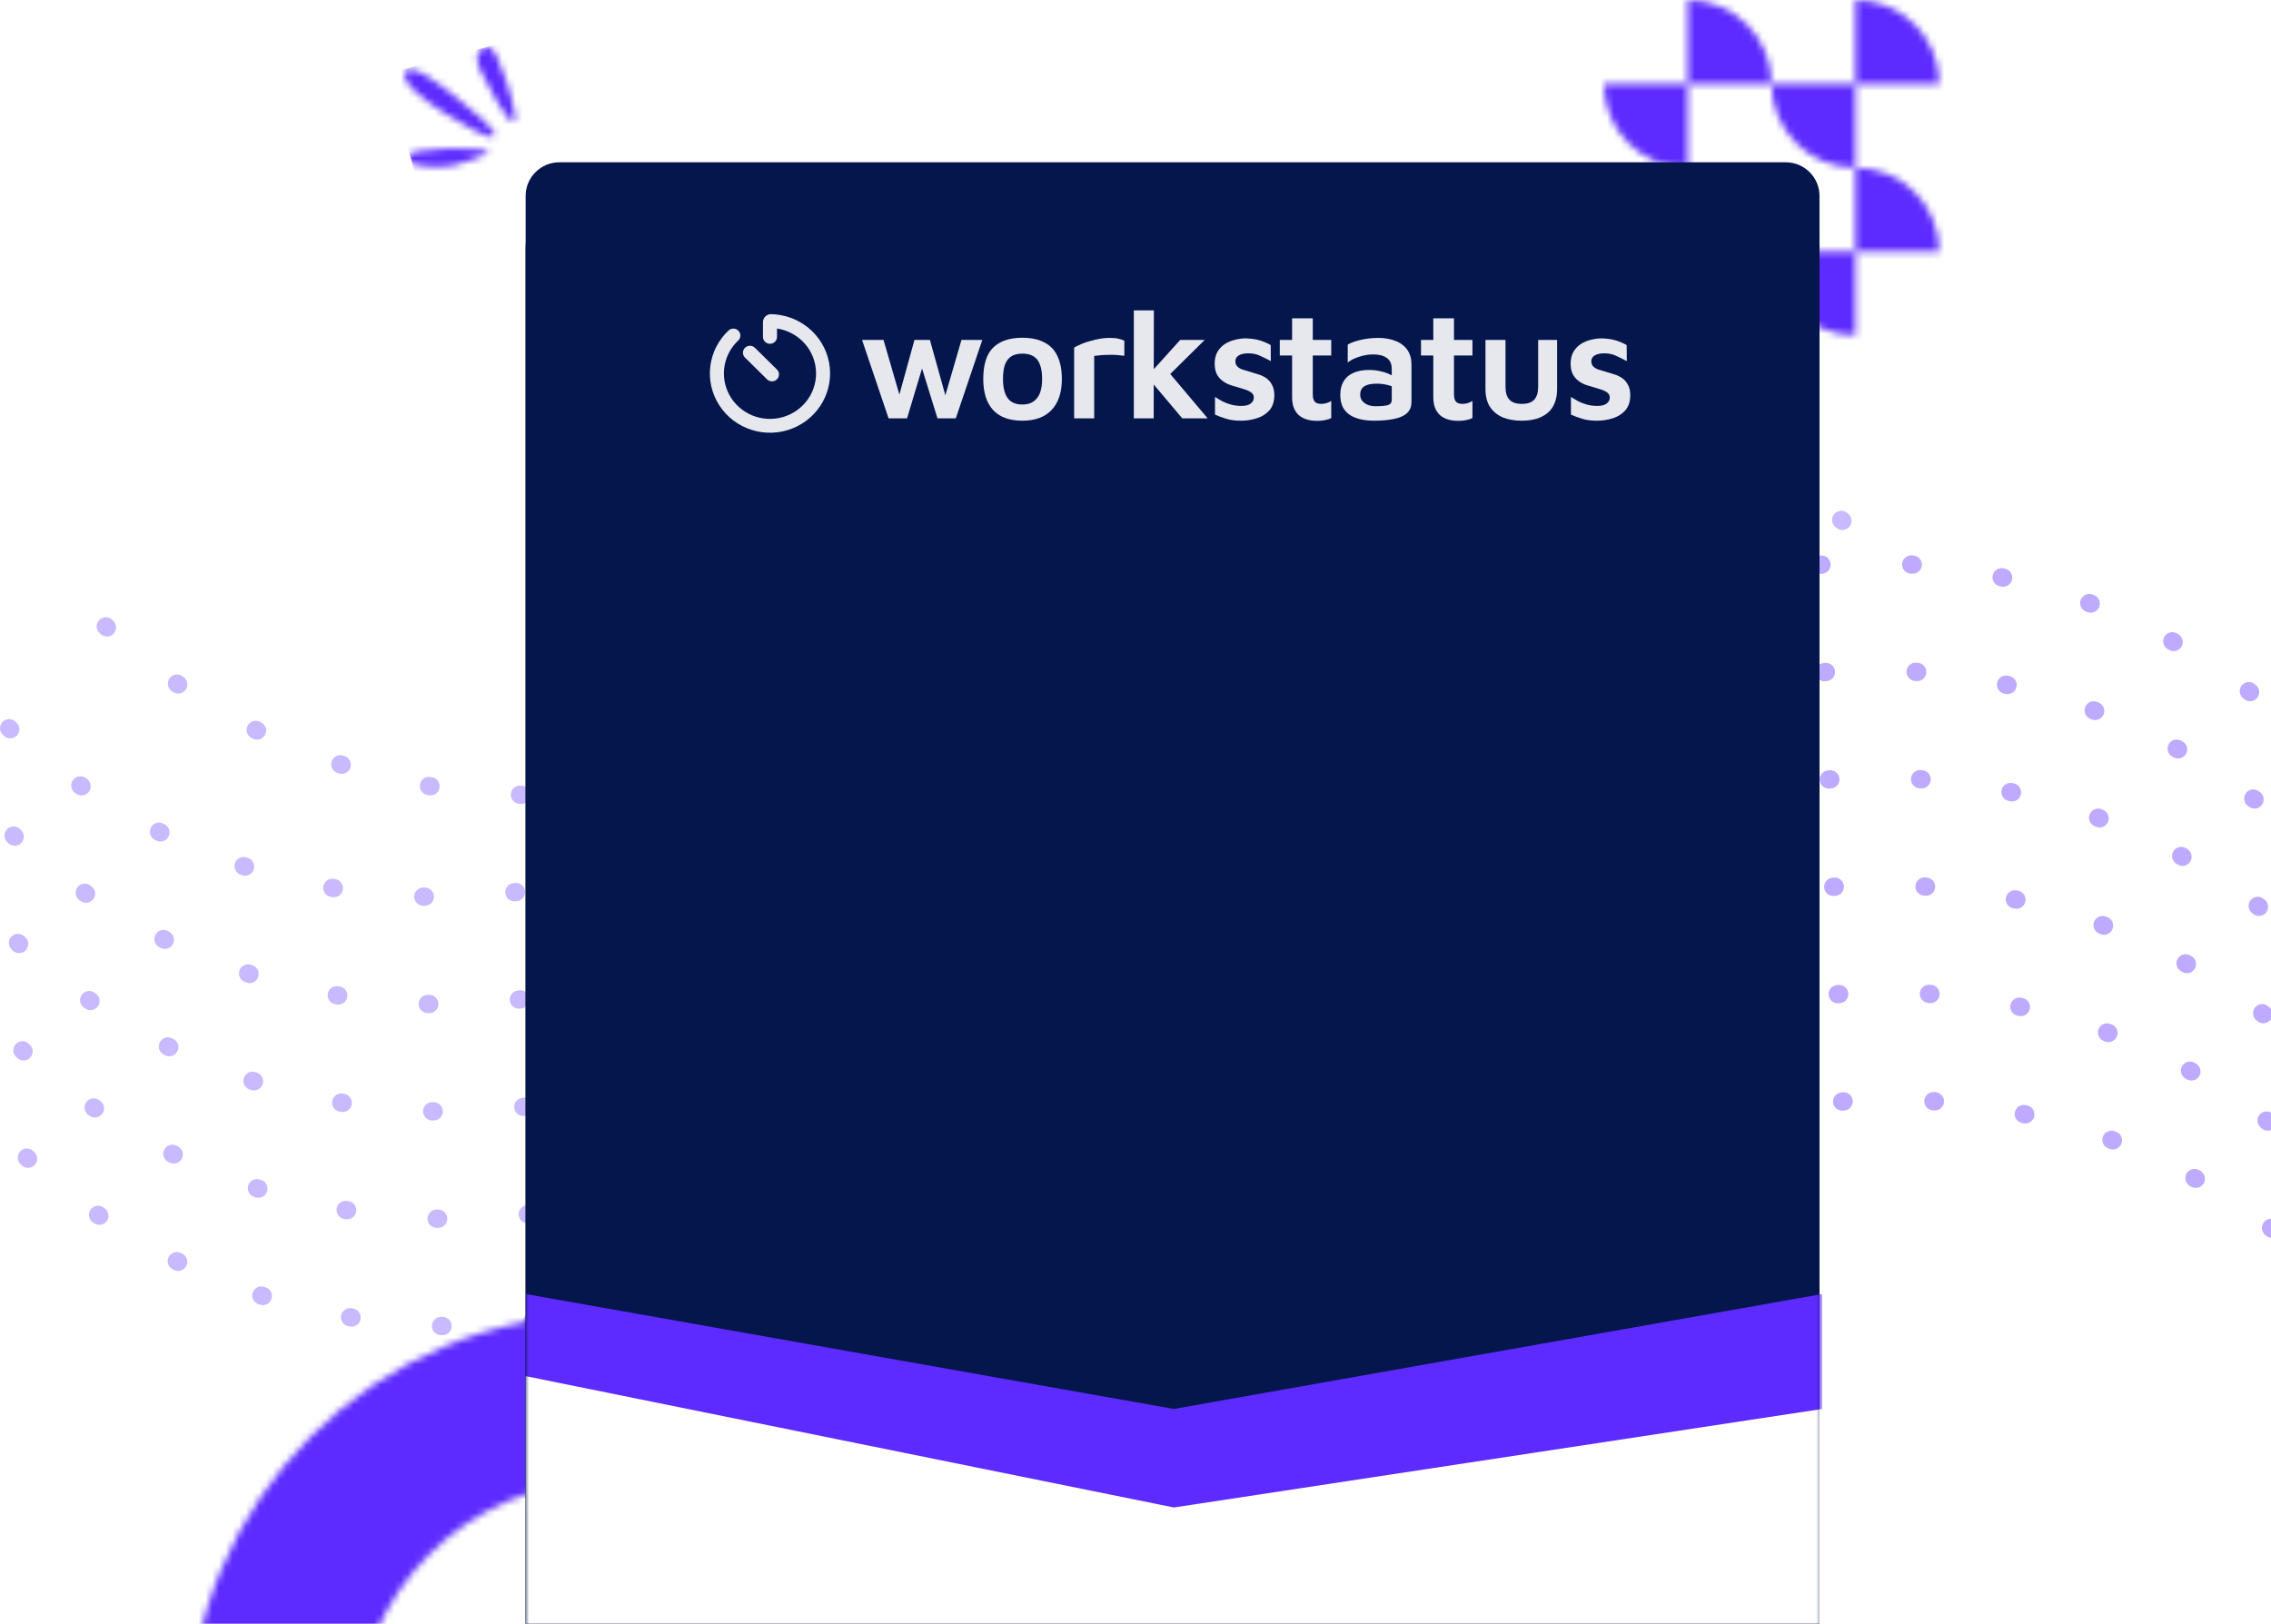 <svg width="337" height="241" viewBox="0 0 337 241" fill="none" xmlns="http://www.w3.org/2000/svg">
<g clip-path="url(#clip0_3648_14417)">
<path fill-rule="evenodd" clip-rule="evenodd" d="M287.034 164.805L286.808 164.789C286.061 164.738 285.497 164.091 285.548 163.343C285.6 162.596 286.247 162.032 286.994 162.083L287.22 162.099C287.967 162.15 288.531 162.797 288.48 163.545C288.428 164.292 287.781 164.856 287.034 164.805ZM273.463 164.833L273.688 164.816C274.435 164.76 274.995 164.109 274.939 163.362C274.882 162.615 274.231 162.055 273.485 162.112L273.259 162.129C272.512 162.185 271.952 162.836 272.009 163.583C272.065 164.33 272.716 164.889 273.463 164.833ZM260.46 166.746L260.24 166.795C259.509 166.958 258.784 166.498 258.621 165.767C258.458 165.036 258.918 164.311 259.649 164.148L259.87 164.099C260.601 163.936 261.326 164.396 261.489 165.127C261.652 165.858 261.191 166.583 260.46 166.746ZM247.448 170.64L247.658 170.559C248.359 170.292 248.709 169.509 248.442 168.809C248.175 168.109 247.391 167.758 246.691 168.025L246.48 168.106C245.78 168.373 245.43 169.157 245.697 169.856C245.964 170.556 246.747 170.907 247.448 170.64ZM235.549 176.185L235.352 176.295C234.699 176.661 233.872 176.428 233.507 175.774C233.14 175.121 233.374 174.294 234.027 173.928L234.225 173.818C234.878 173.452 235.705 173.685 236.07 174.339C236.436 174.992 236.203 175.819 235.549 176.185ZM224.205 183.651L224.384 183.513C224.977 183.057 225.088 182.205 224.631 181.612C224.174 181.018 223.323 180.907 222.729 181.364L222.55 181.502C221.957 181.959 221.846 182.811 222.303 183.404C222.76 183.997 223.612 184.109 224.205 183.651ZM214.395 192.382L214.237 192.544C213.716 193.081 212.857 193.094 212.319 192.572C211.782 192.05 211.77 191.192 212.291 190.654L212.449 190.492C212.97 189.955 213.829 189.942 214.366 190.464C214.904 190.986 214.916 191.844 214.395 192.382ZM204.421 202.058L204.594 201.913C205.166 201.429 205.238 200.573 204.754 200.001C204.271 199.429 203.415 199.357 202.843 199.84L202.67 199.987C202.098 200.47 202.026 201.326 202.51 201.898C202.993 202.47 203.849 202.542 204.421 202.058ZM193.48 210.038L193.288 210.157C192.652 210.552 191.816 210.357 191.421 209.721C191.025 209.084 191.221 208.248 191.857 207.853L192.049 207.733C192.685 207.338 193.521 207.533 193.916 208.17C194.312 208.806 194.116 209.642 193.48 210.038ZM101.329 214.721L101.127 214.621C100.455 214.289 100.18 213.475 100.512 212.804C100.844 212.133 101.657 211.857 102.328 212.189L102.531 212.289C103.202 212.621 103.478 213.435 103.146 214.106C102.814 214.777 102.001 215.052 101.329 214.721ZM114.078 219.867L113.863 219.797C113.15 219.567 112.76 218.802 112.991 218.089C113.221 217.377 113.986 216.986 114.699 217.217L114.914 217.286C115.626 217.517 116.017 218.282 115.786 218.995C115.555 219.707 114.791 220.098 114.078 219.867ZM127.217 223.073L127.44 223.111C128.179 223.236 128.879 222.739 129.004 222.001C129.129 221.262 128.632 220.562 127.894 220.437L127.671 220.399C126.932 220.274 126.232 220.771 126.107 221.509C125.982 222.248 126.479 222.948 127.217 223.073ZM141.137 224.394L140.912 224.389C140.163 224.371 139.57 223.75 139.588 223.001C139.606 222.252 140.227 221.659 140.976 221.677L141.202 221.683C141.95 221.7 142.543 222.321 142.525 223.07C142.508 223.819 141.886 224.412 141.137 224.394ZM154.63 223.725L154.854 223.699C155.598 223.608 156.128 222.933 156.038 222.189C155.948 221.446 155.272 220.916 154.529 221.006L154.305 221.033C153.561 221.122 153.031 221.798 153.12 222.542C153.21 223.285 153.886 223.815 154.63 223.725ZM168.343 221.038L168.125 221.097C167.402 221.293 166.657 220.866 166.461 220.143C166.265 219.42 166.692 218.675 167.415 218.479L167.633 218.42C168.356 218.224 169.101 218.651 169.297 219.374C169.493 220.097 169.066 220.842 168.343 221.038ZM181.109 216.544L181.316 216.454C182.003 216.155 182.318 215.356 182.02 214.67C181.721 213.983 180.922 213.668 180.235 213.967L180.028 214.057C179.341 214.355 179.026 215.154 179.325 215.841C179.623 216.528 180.422 216.843 181.109 216.544ZM300.033 166.665L300.255 166.712C300.987 166.871 301.708 166.406 301.867 165.674C302.025 164.942 301.561 164.22 300.829 164.062L300.607 164.014C299.875 163.855 299.154 164.32 298.995 165.052C298.836 165.784 299.301 166.506 300.033 166.665ZM313.062 170.511L312.851 170.432C312.149 170.169 311.794 169.387 312.057 168.686C312.32 167.985 313.101 167.63 313.803 167.892L314.014 167.972C314.716 168.235 315.071 169.016 314.808 169.718C314.545 170.419 313.764 170.774 313.062 170.511ZM324.988 176.023L325.185 176.133C325.841 176.495 326.666 176.257 327.028 175.601C327.39 174.945 327.153 174.12 326.497 173.758L326.299 173.649C325.643 173.287 324.818 173.525 324.456 174.181C324.094 174.836 324.332 175.661 324.988 176.023ZM336.365 183.458L336.185 183.321C335.589 182.868 335.473 182.017 335.926 181.421C336.38 180.825 337.231 180.709 337.827 181.162L338.007 181.299C338.603 181.752 338.719 182.603 338.265 183.199C337.812 183.795 336.961 183.911 336.365 183.458Z" fill="#5D2BFF" fill-opacity="0.4"/>
<path fill-rule="evenodd" clip-rule="evenodd" d="M286.376 148.872L286.151 148.856C285.403 148.805 284.839 148.158 284.89 147.41C284.942 146.664 285.59 146.099 286.336 146.151L286.562 146.166C287.309 146.218 287.873 146.865 287.822 147.612C287.771 148.36 287.123 148.923 286.376 148.872ZM272.805 148.901L273.03 148.884C273.777 148.827 274.337 148.176 274.281 147.43C274.224 146.683 273.574 146.123 272.827 146.179L272.601 146.196C271.854 146.252 271.294 146.903 271.351 147.65C271.407 148.397 272.058 148.957 272.805 148.901ZM259.803 150.813L259.582 150.863C258.851 151.026 258.126 150.565 257.963 149.834C257.8 149.103 258.26 148.379 258.991 148.216L259.212 148.166C259.943 148.003 260.668 148.463 260.831 149.194C260.994 149.925 260.534 150.65 259.803 150.813ZM246.79 154.707L247.001 154.627C247.701 154.36 248.052 153.576 247.784 152.877C247.517 152.176 246.734 151.826 246.034 152.093L245.823 152.173C245.123 152.44 244.772 153.224 245.039 153.924C245.306 154.624 246.09 154.974 246.79 154.707ZM234.892 160.253L234.695 160.363C234.041 160.729 233.215 160.496 232.849 159.842C232.483 159.189 232.716 158.362 233.369 157.996L233.567 157.886C234.22 157.52 235.047 157.754 235.413 158.407C235.778 159.061 235.545 159.887 234.892 160.253ZM223.547 167.719L223.726 167.581C224.32 167.124 224.43 166.273 223.973 165.679C223.517 165.086 222.665 164.975 222.072 165.432L221.892 165.57C221.299 166.027 221.188 166.878 221.645 167.472C222.102 168.065 222.953 168.176 223.547 167.719ZM213.737 176.449L213.579 176.611C213.058 177.149 212.199 177.161 211.662 176.64C211.124 176.118 211.111 175.259 211.633 174.722L211.791 174.56C212.312 174.023 213.171 174.01 213.708 174.531C214.245 175.053 214.258 175.911 213.737 176.449ZM203.763 186.125L203.935 185.98C204.507 185.496 204.579 184.641 204.096 184.068C203.612 183.496 202.757 183.425 202.185 183.908L202.012 184.054C201.44 184.538 201.368 185.393 201.851 185.965C202.335 186.538 203.191 186.609 203.763 186.125ZM192.823 194.105L192.63 194.225C191.994 194.62 191.158 194.425 190.763 193.789C190.367 193.153 190.563 192.316 191.199 191.921L191.391 191.802C192.027 191.406 192.863 191.602 193.258 192.238C193.654 192.874 193.458 193.71 192.823 194.105ZM180.451 200.612L180.659 200.522C181.345 200.223 181.66 199.424 181.362 198.737C181.063 198.05 180.264 197.736 179.577 198.034L179.37 198.124C178.683 198.423 178.368 199.222 178.667 199.908C178.965 200.596 179.764 200.91 180.451 200.612ZM113.205 203.866L113.42 203.935C114.133 204.166 114.897 203.775 115.128 203.063C115.359 202.35 114.968 201.585 114.256 201.355L114.041 201.285C113.328 201.054 112.563 201.445 112.333 202.157C112.102 202.87 112.493 203.635 113.205 203.866ZM126.559 207.141L126.782 207.178C127.521 207.304 128.221 206.807 128.346 206.068C128.471 205.33 127.974 204.63 127.236 204.505L127.013 204.466C126.274 204.341 125.574 204.838 125.449 205.577C125.324 206.315 125.821 207.015 126.559 207.141ZM140.48 208.461L140.254 208.456C139.505 208.439 138.912 207.817 138.93 207.068C138.948 206.32 139.569 205.727 140.318 205.745L140.544 205.75C141.293 205.768 141.885 206.389 141.867 207.138C141.85 207.887 141.229 208.479 140.48 208.461ZM153.972 207.793L154.196 207.766C154.94 207.676 155.47 207 155.38 206.257C155.29 205.513 154.615 204.983 153.871 205.073L153.647 205.1C152.903 205.19 152.373 205.866 152.463 206.609C152.553 207.353 153.229 207.883 153.972 207.793ZM167.685 205.105L167.467 205.165C166.743 205.361 165.999 204.933 165.803 204.21C165.607 203.488 166.034 202.743 166.757 202.547L166.975 202.488C167.698 202.292 168.443 202.719 168.639 203.442C168.835 204.165 168.408 204.909 167.685 205.105ZM299.376 150.733L299.597 150.78C300.329 150.939 301.05 150.474 301.209 149.742C301.368 149.01 300.903 148.288 300.171 148.129L299.95 148.081C299.218 147.923 298.496 148.388 298.337 149.12C298.179 149.852 298.644 150.574 299.376 150.733ZM312.404 154.579L312.193 154.499C311.492 154.237 311.136 153.455 311.399 152.754C311.662 152.052 312.444 151.697 313.145 151.96L313.356 152.039C314.058 152.302 314.414 153.084 314.15 153.785C313.887 154.487 313.106 154.842 312.404 154.579ZM324.33 160.091L324.527 160.2C325.183 160.562 326.008 160.325 326.37 159.669C326.733 159.013 326.495 158.188 325.839 157.826L325.641 157.717C324.986 157.354 324.16 157.592 323.798 158.248C323.436 158.903 323.674 159.728 324.33 160.091ZM335.707 167.525L335.527 167.388C334.931 166.935 334.815 166.084 335.268 165.488C335.722 164.892 336.573 164.776 337.169 165.229L337.349 165.366C337.945 165.82 338.061 166.671 337.607 167.267C337.154 167.863 336.303 167.979 335.707 167.525Z" fill="#5D2BFF" fill-opacity="0.4"/>
<path fill-rule="evenodd" clip-rule="evenodd" d="M285.717 132.94L285.492 132.924C284.744 132.873 284.181 132.225 284.232 131.478C284.283 130.731 284.931 130.167 285.678 130.218L285.903 130.234C286.651 130.285 287.215 130.933 287.163 131.68C287.112 132.427 286.465 132.991 285.717 132.94ZM272.146 132.968L272.371 132.951C273.118 132.895 273.678 132.244 273.622 131.497C273.565 130.75 272.914 130.19 272.167 130.246L271.942 130.263C271.195 130.32 270.635 130.971 270.691 131.718C270.748 132.465 271.399 133.025 272.146 132.968ZM259.144 134.881L258.923 134.93C258.192 135.093 257.467 134.633 257.304 133.902C257.141 133.171 257.601 132.446 258.332 132.283L258.553 132.234C259.284 132.07 260.009 132.531 260.172 133.262C260.335 133.993 259.875 134.718 259.144 134.881ZM246.13 138.775L246.342 138.694C247.041 138.427 247.392 137.644 247.125 136.944C246.858 136.244 246.074 135.894 245.375 136.16L245.163 136.241C244.464 136.508 244.113 137.292 244.38 137.991C244.647 138.691 245.431 139.042 246.13 138.775ZM234.233 144.32L234.036 144.43C233.382 144.796 232.556 144.563 232.189 143.909C231.824 143.256 232.057 142.43 232.711 142.063L232.908 141.953C233.561 141.587 234.388 141.82 234.754 142.474C235.119 143.128 234.886 143.954 234.233 144.32ZM222.888 151.787L223.067 151.649C223.661 151.192 223.771 150.34 223.314 149.747C222.857 149.153 222.006 149.043 221.412 149.499L221.233 149.637C220.64 150.094 220.529 150.946 220.986 151.54C221.443 152.133 222.294 152.243 222.888 151.787ZM213.078 160.516L212.92 160.679C212.399 161.216 211.54 161.229 211.003 160.707C210.465 160.186 210.452 159.327 210.974 158.79L211.132 158.628C211.653 158.09 212.512 158.077 213.05 158.599C213.587 159.12 213.599 159.979 213.078 160.516ZM203.104 170.193L203.277 170.047C203.849 169.564 203.92 168.708 203.437 168.136C202.954 167.564 202.098 167.492 201.526 167.976L201.354 168.122C200.782 168.605 200.71 169.461 201.193 170.033C201.677 170.605 202.532 170.677 203.104 170.193ZM192.163 178.173L191.971 178.293C191.335 178.688 190.499 178.492 190.104 177.856C189.709 177.22 189.903 176.384 190.54 175.989L190.732 175.869C191.368 175.474 192.204 175.669 192.599 176.306C192.995 176.942 192.8 177.778 192.163 178.173ZM179.792 184.679L179.999 184.589C180.686 184.291 181.001 183.492 180.702 182.805C180.404 182.118 179.605 181.803 178.918 182.102L178.711 182.192C178.024 182.49 177.709 183.289 178.007 183.976C178.306 184.663 179.105 184.978 179.792 184.679ZM112.546 187.933L112.761 188.003C113.474 188.233 114.238 187.843 114.469 187.13C114.7 186.418 114.309 185.653 113.597 185.422L113.382 185.353C112.67 185.122 111.905 185.512 111.674 186.225C111.443 186.938 111.834 187.702 112.546 187.933ZM125.9 191.208L126.123 191.246C126.861 191.371 127.562 190.874 127.687 190.136C127.812 189.398 127.315 188.697 126.577 188.572L126.354 188.534C125.615 188.409 124.915 188.906 124.79 189.644C124.665 190.383 125.162 191.083 125.9 191.208ZM139.821 192.529L139.595 192.524C138.846 192.506 138.253 191.885 138.271 191.136C138.289 190.387 138.91 189.795 139.659 189.812L139.884 189.818C140.633 189.835 141.226 190.457 141.209 191.206C141.191 191.954 140.569 192.547 139.821 192.529ZM153.313 191.861L153.538 191.833C154.281 191.744 154.811 191.068 154.721 190.325C154.631 189.581 153.956 189.051 153.212 189.141L152.988 189.168C152.244 189.258 151.714 189.933 151.804 190.677C151.894 191.42 152.57 191.951 153.313 191.861ZM167.026 189.173L166.808 189.232C166.085 189.428 165.34 189.001 165.144 188.278C164.948 187.555 165.375 186.81 166.098 186.614L166.317 186.555C167.039 186.359 167.784 186.786 167.98 187.509C168.176 188.232 167.749 188.977 167.026 189.173ZM298.717 134.8L298.938 134.848C299.67 135.006 300.392 134.541 300.55 133.809C300.709 133.077 300.244 132.355 299.512 132.197L299.291 132.149C298.559 131.99 297.837 132.455 297.679 133.187C297.52 133.919 297.985 134.641 298.717 134.8ZM311.745 138.647L311.534 138.567C310.832 138.305 310.477 137.523 310.74 136.821C311.003 136.12 311.785 135.764 312.486 136.027L312.698 136.107C313.399 136.37 313.754 137.151 313.491 137.853C313.228 138.554 312.447 138.909 311.745 138.647ZM323.67 144.158L323.868 144.267C324.524 144.63 325.349 144.392 325.711 143.736C326.073 143.081 325.835 142.256 325.18 141.893L324.982 141.784C324.326 141.422 323.501 141.66 323.139 142.315C322.777 142.971 323.015 143.796 323.67 144.158ZM335.048 151.593L334.868 151.456C334.272 151.003 334.156 150.152 334.61 149.556C335.063 148.959 335.914 148.844 336.51 149.297L336.69 149.434C337.287 149.887 337.402 150.738 336.949 151.334C336.495 151.931 335.645 152.046 335.048 151.593Z" fill="#5D2BFF" fill-opacity="0.4"/>
<path fill-rule="evenodd" clip-rule="evenodd" d="M285.059 117.009L284.834 116.993C284.086 116.942 283.523 116.295 283.574 115.547C283.625 114.8 284.273 114.236 285.02 114.287L285.245 114.303C285.993 114.354 286.557 115.001 286.505 115.749C286.454 116.496 285.807 117.06 285.059 117.009ZM271.488 117.037L271.714 117.02C272.461 116.964 273.021 116.313 272.964 115.566C272.908 114.819 272.257 114.259 271.51 114.316L271.284 114.333C270.538 114.389 269.978 115.04 270.034 115.787C270.09 116.534 270.742 117.094 271.488 117.037ZM258.486 118.95L258.265 118.999C257.534 119.162 256.81 118.702 256.647 117.971C256.484 117.24 256.944 116.515 257.675 116.352L257.896 116.303C258.627 116.139 259.351 116.6 259.514 117.331C259.677 118.062 259.217 118.787 258.486 118.95ZM245.473 122.844L245.684 122.763C246.384 122.496 246.735 121.713 246.468 121.013C246.201 120.313 245.417 119.962 244.717 120.229L244.506 120.31C243.806 120.577 243.455 121.36 243.722 122.061C243.99 122.76 244.773 123.111 245.473 122.844ZM233.575 128.389L233.378 128.5C232.724 128.866 231.898 128.633 231.532 127.979C231.166 127.325 231.4 126.499 232.053 126.133L232.251 126.023C232.904 125.657 233.73 125.89 234.096 126.544C234.462 127.197 234.229 128.024 233.575 128.389ZM222.23 135.855L222.409 135.717C223.003 135.261 223.114 134.409 222.657 133.816C222.2 133.222 221.348 133.111 220.755 133.568L220.576 133.706C219.983 134.163 219.871 135.015 220.329 135.608C220.785 136.201 221.637 136.313 222.23 135.855ZM212.42 144.586L212.263 144.748C211.741 145.285 210.883 145.298 210.345 144.776C209.808 144.254 209.795 143.396 210.317 142.858L210.474 142.696C210.996 142.159 211.854 142.146 212.392 142.668C212.929 143.19 212.942 144.048 212.42 144.586ZM202.447 154.262L202.619 154.117C203.191 153.633 203.263 152.777 202.78 152.205C202.296 151.633 201.44 151.562 200.868 152.045L200.696 152.191C200.124 152.674 200.052 153.53 200.536 154.102C201.019 154.674 201.875 154.746 202.447 154.262ZM191.506 162.242L191.314 162.361C190.678 162.757 189.842 162.562 189.446 161.925C189.051 161.289 189.246 160.453 189.882 160.057L190.074 159.938C190.71 159.543 191.547 159.738 191.942 160.374C192.337 161.011 192.142 161.847 191.506 162.242ZM179.134 168.748L179.342 168.658C180.029 168.359 180.344 167.561 180.045 166.874C179.746 166.187 178.948 165.872 178.261 166.171L178.054 166.261C177.366 166.559 177.052 167.358 177.35 168.045C177.649 168.732 178.448 169.047 179.134 168.748ZM111.889 172.002L112.104 172.072C112.816 172.302 113.581 171.912 113.812 171.199C114.043 170.486 113.652 169.722 112.939 169.491L112.724 169.422C112.012 169.191 111.247 169.582 111.017 170.294C110.786 171.007 111.177 171.771 111.889 172.002ZM125.243 175.277L125.466 175.315C126.204 175.44 126.904 174.943 127.029 174.205C127.155 173.466 126.658 172.766 125.919 172.641L125.697 172.603C124.958 172.478 124.258 172.975 124.133 173.713C124.007 174.452 124.504 175.152 125.243 175.277ZM139.163 176.598L138.937 176.593C138.188 176.575 137.596 175.954 137.613 175.205C137.631 174.456 138.253 173.864 139.001 173.882L139.227 173.887C139.976 173.904 140.569 174.526 140.551 175.275C140.534 176.023 139.912 176.616 139.163 176.598ZM152.655 175.93L152.88 175.903C153.624 175.813 154.153 175.138 154.063 174.394C153.974 173.65 153.298 173.12 152.555 173.21L152.33 173.237C151.587 173.327 151.057 174.003 151.146 174.746C151.236 175.49 151.912 176.02 152.655 175.93ZM166.368 173.242L166.15 173.301C165.428 173.497 164.683 173.07 164.487 172.347C164.291 171.624 164.718 170.879 165.441 170.683L165.659 170.624C166.382 170.428 167.127 170.855 167.323 171.578C167.519 172.301 167.092 173.046 166.368 173.242ZM298.059 118.869L298.28 118.917C299.012 119.075 299.734 118.61 299.892 117.878C300.051 117.146 299.586 116.424 298.854 116.266L298.633 116.218C297.901 116.06 297.179 116.525 297.021 117.257C296.862 117.989 297.327 118.71 298.059 118.869ZM311.088 122.715L310.876 122.636C310.175 122.373 309.819 121.591 310.082 120.89C310.346 120.189 311.127 119.834 311.829 120.097L312.04 120.176C312.741 120.439 313.097 121.221 312.834 121.922C312.571 122.623 311.789 122.978 311.088 122.715ZM323.013 128.227L323.211 128.336C323.866 128.699 324.691 128.461 325.053 127.805C325.416 127.15 325.178 126.324 324.523 125.962L324.324 125.853C323.669 125.491 322.844 125.729 322.482 126.384C322.119 127.04 322.357 127.865 323.013 128.227ZM334.391 135.662L334.211 135.525C333.615 135.072 333.499 134.221 333.952 133.625C334.405 133.029 335.256 132.913 335.852 133.366L336.032 133.503C336.628 133.956 336.744 134.807 336.291 135.403C335.838 135.999 334.987 136.115 334.391 135.662Z" fill="#5D2BFF" fill-opacity="0.4"/>
<path fill-rule="evenodd" clip-rule="evenodd" d="M284.401 101.077L284.175 101.061C283.428 101.009 282.863 100.362 282.915 99.615C282.966 98.868 283.614 98.303 284.361 98.355L284.586 98.37C285.334 98.422 285.898 99.069 285.846 99.816C285.795 100.564 285.147 101.127 284.401 101.077ZM270.83 101.105L271.055 101.088C271.802 101.031 272.361 100.381 272.305 99.634C272.249 98.887 271.598 98.327 270.851 98.383L270.625 98.4C269.879 98.456 269.319 99.107 269.375 99.854C269.431 100.601 270.083 101.161 270.83 101.105ZM257.827 103.017L257.606 103.067C256.875 103.23 256.151 102.769 255.987 102.038C255.824 101.307 256.285 100.583 257.016 100.42L257.236 100.37C257.967 100.207 258.692 100.668 258.855 101.399C259.018 102.13 258.558 102.854 257.827 103.017ZM244.814 106.911L245.025 106.831C245.725 106.564 246.075 105.78 245.808 105.081C245.541 104.381 244.758 104.03 244.058 104.297L243.847 104.377C243.147 104.644 242.796 105.428 243.064 106.128C243.331 106.828 244.114 107.178 244.814 106.911ZM232.916 112.457L232.719 112.567C232.065 112.933 231.239 112.7 230.873 112.046C230.507 111.393 230.741 110.566 231.394 110.2L231.591 110.09C232.245 109.724 233.071 109.958 233.437 110.611C233.803 111.265 233.57 112.091 232.916 112.457ZM221.571 119.923L221.75 119.785C222.344 119.328 222.455 118.477 221.998 117.883C221.541 117.29 220.689 117.179 220.096 117.636L219.917 117.774C219.323 118.231 219.213 119.082 219.67 119.676C220.126 120.269 220.978 120.38 221.571 119.923ZM211.761 128.653L211.604 128.815C211.082 129.353 210.224 129.366 209.686 128.844C209.149 128.322 209.136 127.463 209.657 126.926L209.815 126.764C210.337 126.227 211.195 126.214 211.732 126.735C212.27 127.257 212.283 128.116 211.761 128.653ZM201.787 138.33L201.96 138.184C202.532 137.7 202.604 136.845 202.12 136.272C201.637 135.7 200.781 135.629 200.209 136.112L200.036 136.258C199.464 136.742 199.393 137.598 199.876 138.17C200.359 138.742 201.215 138.813 201.787 138.33ZM190.847 146.31L190.655 146.429C190.019 146.824 189.182 146.629 188.787 145.993C188.392 145.357 188.587 144.52 189.223 144.125L189.416 144.006C190.051 143.61 190.888 143.806 191.283 144.442C191.678 145.078 191.483 145.914 190.847 146.31ZM178.476 152.816L178.683 152.726C179.37 152.427 179.685 151.628 179.386 150.941C179.087 150.254 178.288 149.94 177.602 150.238L177.394 150.328C176.707 150.627 176.392 151.426 176.691 152.112C176.99 152.8 177.788 153.115 178.476 152.816ZM111.23 156.07L111.445 156.139C112.157 156.37 112.922 155.979 113.153 155.267C113.384 154.554 112.993 153.789 112.28 153.559L112.065 153.489C111.353 153.259 110.588 153.649 110.357 154.361C110.126 155.074 110.517 155.839 111.23 156.07ZM124.584 159.345L124.807 159.383C125.545 159.508 126.245 159.011 126.37 158.272C126.496 157.534 125.999 156.834 125.26 156.709L125.037 156.671C124.299 156.546 123.599 157.043 123.474 157.781C123.348 158.519 123.846 159.219 124.584 159.345ZM138.504 160.666L138.278 160.66C137.529 160.643 136.937 160.021 136.955 159.272C136.972 158.524 137.594 157.931 138.343 157.949L138.568 157.954C139.317 157.972 139.91 158.593 139.892 159.342C139.874 160.091 139.253 160.683 138.504 160.666ZM151.996 159.997L152.221 159.97C152.964 159.88 153.494 159.205 153.404 158.461C153.315 157.717 152.639 157.188 151.895 157.277L151.671 157.304C150.927 157.394 150.398 158.07 150.487 158.813C150.577 159.557 151.252 160.087 151.996 159.997ZM165.709 157.309L165.491 157.369C164.768 157.565 164.023 157.137 163.827 156.414C163.631 155.692 164.059 154.947 164.781 154.751L164.999 154.692C165.723 154.496 166.467 154.923 166.663 155.646C166.859 156.369 166.432 157.114 165.709 157.309ZM297.4 102.937L297.621 102.984C298.353 103.143 299.075 102.678 299.234 101.946C299.392 101.214 298.927 100.492 298.195 100.333L297.974 100.285C297.242 100.127 296.52 100.592 296.362 101.324C296.203 102.056 296.668 102.778 297.4 102.937ZM310.429 106.783L310.217 106.704C309.516 106.441 309.16 105.659 309.423 104.958C309.686 104.257 310.468 103.901 311.169 104.164L311.381 104.243C312.082 104.506 312.438 105.288 312.175 105.989C311.912 106.691 311.13 107.046 310.429 106.783ZM322.354 112.295L322.552 112.404C323.208 112.766 324.033 112.529 324.395 111.873C324.757 111.217 324.519 110.392 323.863 110.03L323.665 109.921C323.01 109.559 322.185 109.796 321.823 110.452C321.461 111.107 321.698 111.932 322.354 112.295ZM333.732 119.729L333.552 119.592C332.956 119.139 332.84 118.288 333.293 117.692C333.747 117.096 334.597 116.98 335.194 117.434L335.374 117.57C335.97 118.024 336.086 118.875 335.632 119.471C335.179 120.067 334.328 120.183 333.732 119.729Z" fill="#5D2BFF" fill-opacity="0.4"/>
<path fill-rule="evenodd" clip-rule="evenodd" d="M283.743 85.144L283.518 85.129C282.77 85.077 282.206 84.429 282.258 83.683C282.309 82.935 282.956 82.371 283.704 82.422L283.929 82.438C284.677 82.489 285.24 83.137 285.189 83.884C285.138 84.631 284.49 85.195 283.743 85.144ZM270.172 85.172L270.397 85.155C271.144 85.099 271.704 84.448 271.648 83.701C271.591 82.954 270.941 82.394 270.194 82.451L269.968 82.468C269.221 82.524 268.661 83.175 268.718 83.922C268.774 84.669 269.425 85.229 270.172 85.172ZM257.169 87.085L256.949 87.134C256.218 87.297 255.493 86.837 255.33 86.106C255.167 85.375 255.627 84.65 256.358 84.487L256.579 84.438C257.31 84.275 258.035 84.735 258.198 85.466C258.361 86.197 257.9 86.922 257.169 87.085ZM244.157 90.979L244.368 90.898C245.068 90.632 245.418 89.848 245.152 89.148C244.884 88.448 244.101 88.098 243.401 88.365L243.19 88.445C242.49 88.712 242.139 89.496 242.406 90.195C242.673 90.895 243.457 91.246 244.157 90.979ZM232.259 96.525L232.061 96.635C231.408 97.001 230.582 96.767 230.216 96.114C229.85 95.46 230.083 94.634 230.737 94.268L230.934 94.158C231.588 93.792 232.414 94.025 232.78 94.679C233.146 95.332 232.912 96.159 232.259 96.525ZM220.914 103.991L221.093 103.853C221.687 103.396 221.798 102.544 221.341 101.951C220.884 101.357 220.032 101.247 219.439 101.704L219.26 101.841C218.666 102.298 218.556 103.15 219.013 103.743C219.469 104.337 220.321 104.447 220.914 103.991ZM211.104 112.721L210.946 112.883C210.425 113.42 209.566 113.433 209.029 112.911C208.492 112.39 208.479 111.531 209 110.994L209.158 110.832C209.679 110.294 210.538 110.281 211.075 110.803C211.613 111.324 211.626 112.183 211.104 112.721ZM201.13 122.397L201.303 122.251C201.875 121.768 201.947 120.912 201.463 120.34C200.98 119.768 200.124 119.696 199.552 120.18L199.379 120.326C198.807 120.81 198.735 121.665 199.219 122.237C199.702 122.809 200.558 122.881 201.13 122.397ZM190.19 130.377L189.997 130.496C189.361 130.892 188.525 130.696 188.13 130.061C187.734 129.424 187.93 128.588 188.566 128.193L188.758 128.073C189.394 127.678 190.23 127.873 190.626 128.51C191.021 129.146 190.825 129.982 190.19 130.377ZM177.818 136.884L178.026 136.793C178.712 136.495 179.027 135.696 178.729 135.009C178.43 134.322 177.631 134.007 176.944 134.306L176.737 134.396C176.05 134.694 175.735 135.493 176.034 136.18C176.332 136.867 177.132 137.182 177.818 136.884ZM110.572 140.137L110.787 140.207C111.5 140.438 112.265 140.047 112.496 139.334C112.726 138.622 112.336 137.857 111.623 137.626L111.408 137.557C110.695 137.326 109.931 137.716 109.7 138.429C109.47 139.142 109.86 139.906 110.572 140.137ZM123.927 143.412L124.15 143.45C124.888 143.575 125.588 143.079 125.713 142.34C125.839 141.602 125.341 140.902 124.603 140.776L124.381 140.738C123.642 140.613 122.942 141.11 122.816 141.849C122.691 142.587 123.188 143.287 123.927 143.412ZM137.847 144.733L137.621 144.728C136.872 144.71 136.28 144.089 136.297 143.34C136.315 142.591 136.937 141.999 137.685 142.016L137.911 142.022C138.66 142.039 139.252 142.661 139.235 143.409C139.217 144.158 138.596 144.751 137.847 144.733ZM151.339 144.065L151.564 144.037C152.307 143.948 152.837 143.272 152.747 142.529C152.657 141.785 151.982 141.255 151.238 141.345L151.014 141.372C150.27 141.462 149.74 142.137 149.83 142.881C149.92 143.624 150.596 144.155 151.339 144.065ZM165.052 141.377L164.834 141.436C164.111 141.632 163.366 141.205 163.17 140.482C162.974 139.759 163.402 139.014 164.124 138.818L164.342 138.759C165.065 138.563 165.81 138.991 166.006 139.713C166.202 140.436 165.775 141.181 165.052 141.377ZM296.743 87.004L296.964 87.052C297.696 87.21 298.418 86.745 298.576 86.013C298.735 85.281 298.27 84.559 297.538 84.401L297.317 84.353C296.585 84.194 295.863 84.659 295.704 85.391C295.546 86.123 296.011 86.846 296.743 87.004ZM309.772 90.851L309.56 90.772C308.859 90.508 308.503 89.727 308.766 89.025C309.029 88.324 309.811 87.969 310.512 88.231L310.724 88.311C311.425 88.574 311.781 89.355 311.518 90.057C311.255 90.758 310.473 91.114 309.772 90.851ZM321.697 96.362L321.894 96.472C322.55 96.834 323.375 96.596 323.737 95.94C324.099 95.285 323.862 94.46 323.206 94.098L323.008 93.988C322.353 93.626 321.527 93.864 321.165 94.519C320.803 95.175 321.041 96 321.697 96.362ZM333.075 103.797L332.895 103.66C332.299 103.207 332.183 102.356 332.636 101.76C333.089 101.163 333.94 101.048 334.536 101.501L334.716 101.638C335.312 102.091 335.428 102.942 334.975 103.538C334.522 104.135 333.671 104.25 333.075 103.797Z" fill="#5D2BFF" fill-opacity="0.4"/>
<path fill-rule="evenodd" clip-rule="evenodd" d="M211.539 138.571L211.313 138.556C210.567 138.504 210.002 137.857 210.054 137.11C210.105 136.362 210.752 135.798 211.5 135.85L211.725 135.865C212.472 135.917 213.037 136.564 212.985 137.311C212.934 138.059 212.286 138.623 211.539 138.571ZM197.968 138.6L198.194 138.583C198.941 138.526 199.5 137.875 199.444 137.129C199.388 136.382 198.737 135.822 197.99 135.878L197.764 135.895C197.018 135.951 196.458 136.603 196.514 137.349C196.57 138.096 197.221 138.656 197.968 138.6ZM184.966 140.512L184.745 140.562C184.014 140.725 183.289 140.265 183.126 139.534C182.963 138.803 183.424 138.077 184.155 137.914L184.375 137.865C185.106 137.702 185.831 138.163 185.994 138.894C186.157 139.625 185.697 140.349 184.966 140.512ZM171.953 144.407L172.164 144.326C172.864 144.059 173.215 143.275 172.947 142.575C172.68 141.876 171.897 141.525 171.197 141.792L170.986 141.873C170.286 142.14 169.935 142.923 170.202 143.623C170.469 144.323 171.253 144.673 171.953 144.407ZM160.055 149.951L159.858 150.062C159.204 150.428 158.378 150.195 158.012 149.541C157.646 148.887 157.879 148.061 158.533 147.695L158.73 147.584C159.383 147.219 160.21 147.452 160.576 148.106C160.942 148.759 160.709 149.586 160.055 149.951ZM148.711 157.418L148.89 157.28C149.483 156.823 149.593 155.972 149.137 155.378C148.68 154.785 147.828 154.674 147.235 155.131L147.056 155.269C146.462 155.726 146.352 156.577 146.808 157.171C147.265 157.764 148.117 157.875 148.711 157.418ZM138.9 166.148L138.743 166.31C138.221 166.848 137.362 166.86 136.825 166.339C136.287 165.817 136.275 164.958 136.797 164.421L136.954 164.259C137.476 163.721 138.334 163.708 138.872 164.231C139.409 164.752 139.422 165.611 138.9 166.148ZM3.232 172.957L3.066 172.804C2.517 172.294 2.486 171.436 2.995 170.887C3.505 170.338 4.363 170.306 4.912 170.816L5.077 170.97C5.626 171.48 5.658 172.338 5.148 172.886C4.639 173.435 3.781 173.467 3.232 172.957ZM13.969 181.542L13.783 181.414C13.167 180.988 13.012 180.143 13.438 179.527C13.864 178.911 14.709 178.757 15.325 179.183L15.511 179.311C16.127 179.737 16.281 180.581 15.856 181.198C15.43 181.814 14.585 181.968 13.969 181.542ZM25.632 188.387L25.835 188.487C26.506 188.819 27.319 188.544 27.651 187.873C27.983 187.201 27.708 186.387 27.037 186.056L26.834 185.956C26.162 185.624 25.349 185.899 25.017 186.571C24.685 187.242 24.961 188.055 25.632 188.387ZM38.584 193.634L38.368 193.564C37.656 193.333 37.265 192.569 37.496 191.856C37.727 191.144 38.492 190.753 39.204 190.984L39.419 191.053C40.132 191.284 40.522 192.048 40.291 192.761C40.061 193.474 39.296 193.864 38.584 193.634ZM51.723 196.84L51.945 196.878C52.684 197.003 53.384 196.506 53.509 195.768C53.635 195.029 53.137 194.329 52.399 194.203L52.176 194.166C51.438 194.04 50.737 194.538 50.612 195.276C50.487 196.014 50.984 196.715 51.723 196.84ZM65.643 198.161L65.417 198.155C64.668 198.138 64.076 197.517 64.094 196.768C64.111 196.019 64.732 195.426 65.481 195.444L65.707 195.449C66.456 195.467 67.049 196.088 67.031 196.837C67.013 197.586 66.392 198.179 65.643 198.161ZM79.135 197.492L79.359 197.465C80.103 197.375 80.633 196.7 80.543 195.956C80.454 195.213 79.778 194.682 79.034 194.772L78.81 194.799C78.066 194.889 77.536 195.565 77.626 196.308C77.716 197.052 78.392 197.582 79.135 197.492ZM92.848 194.805L92.63 194.864C91.907 195.059 91.162 194.632 90.966 193.91C90.77 193.186 91.198 192.441 91.921 192.245L92.139 192.186C92.861 191.991 93.606 192.418 93.802 193.141C93.998 193.864 93.571 194.609 92.848 194.805ZM105.615 190.311L105.822 190.221C106.509 189.922 106.823 189.123 106.525 188.436C106.226 187.75 105.427 187.435 104.741 187.733L104.533 187.823C103.846 188.122 103.531 188.921 103.83 189.608C104.128 190.294 104.927 190.609 105.615 190.311ZM117.985 183.804L117.794 183.923C117.158 184.319 116.321 184.124 115.926 183.487C115.531 182.851 115.726 182.015 116.362 181.619L116.554 181.5C117.19 181.105 118.027 181.3 118.422 181.936C118.817 182.573 118.622 183.409 117.985 183.804ZM128.927 175.825L129.099 175.679C129.671 175.196 129.743 174.34 129.26 173.768C128.776 173.196 127.921 173.124 127.349 173.607L127.176 173.753C126.604 174.237 126.532 175.092 127.015 175.664C127.499 176.237 128.355 176.308 128.927 175.825ZM224.539 140.431L224.76 140.479C225.492 140.637 226.214 140.173 226.372 139.44C226.531 138.708 226.066 137.987 225.334 137.828L225.113 137.78C224.381 137.622 223.659 138.087 223.5 138.819C223.342 139.551 223.807 140.273 224.539 140.431ZM237.568 144.278L237.356 144.199C236.654 143.936 236.3 143.154 236.562 142.453C236.825 141.752 237.607 141.396 238.308 141.659L238.52 141.738C239.221 142.001 239.576 142.783 239.313 143.484C239.051 144.185 238.269 144.541 237.568 144.278ZM249.493 149.79L249.69 149.899C250.346 150.261 251.171 150.023 251.534 149.368C251.896 148.712 251.658 147.887 251.002 147.525L250.805 147.416C250.149 147.054 249.324 147.291 248.962 147.947C248.599 148.602 248.837 149.428 249.493 149.79ZM260.871 157.224L260.69 157.088C260.094 156.634 259.979 155.784 260.432 155.187C260.885 154.591 261.736 154.475 262.332 154.929L262.513 155.065C263.109 155.519 263.224 156.369 262.771 156.966C262.318 157.562 261.467 157.678 260.871 157.224Z" fill="#5D2BFF" fill-opacity="0.33"/>
<path fill-rule="evenodd" clip-rule="evenodd" d="M210.883 122.639L210.658 122.623C209.91 122.572 209.346 121.925 209.397 121.177C209.449 120.43 210.096 119.866 210.843 119.917L211.069 119.933C211.816 119.984 212.38 120.632 212.329 121.379C212.277 122.126 211.63 122.69 210.883 122.639ZM197.312 122.667L197.537 122.65C198.284 122.594 198.844 121.943 198.788 121.196C198.731 120.449 198.081 119.89 197.334 119.946L197.108 119.963C196.361 120.019 195.801 120.67 195.858 121.417C195.914 122.164 196.565 122.723 197.312 122.667ZM184.309 124.58L184.089 124.629C183.358 124.792 182.633 124.332 182.47 123.601C182.307 122.87 182.767 122.145 183.498 121.982L183.719 121.933C184.45 121.77 185.175 122.23 185.338 122.961C185.501 123.692 185.04 124.417 184.309 124.58ZM171.297 128.474L171.507 128.394C172.208 128.127 172.558 127.343 172.291 126.643C172.024 125.943 171.241 125.592 170.54 125.859L170.33 125.94C169.63 126.207 169.279 126.991 169.546 127.69C169.813 128.391 170.596 128.741 171.297 128.474ZM159.398 134.019L159.201 134.13C158.548 134.495 157.722 134.262 157.356 133.609C156.99 132.955 157.223 132.129 157.876 131.763L158.074 131.652C158.727 131.287 159.554 131.52 159.92 132.173C160.285 132.827 160.052 133.653 159.398 134.019ZM148.054 141.486L148.233 141.348C148.826 140.891 148.937 140.039 148.48 139.446C148.023 138.852 147.172 138.741 146.578 139.199L146.399 139.337C145.806 139.793 145.695 140.645 146.152 141.238C146.609 141.832 147.46 141.943 148.054 141.486ZM138.244 150.216L138.086 150.378C137.565 150.915 136.706 150.928 136.169 150.406C135.631 149.884 135.618 149.026 136.14 148.489L136.298 148.326C136.819 147.789 137.678 147.776 138.215 148.298C138.752 148.82 138.765 149.678 138.244 150.216ZM2.576 157.025L2.41 156.871C1.861 156.362 1.829 155.504 2.339 154.955C2.849 154.406 3.707 154.374 4.255 154.883L4.421 155.037C4.97 155.547 5.002 156.405 4.492 156.954C3.983 157.503 3.124 157.535 2.576 157.025ZM13.313 165.61L13.127 165.482C12.511 165.056 12.356 164.211 12.782 163.595C13.208 162.978 14.053 162.824 14.669 163.25L14.855 163.379C15.471 163.804 15.625 164.649 15.199 165.265C14.774 165.881 13.929 166.036 13.313 165.61ZM24.976 172.455L25.178 172.555C25.85 172.887 26.663 172.611 26.995 171.94C27.327 171.269 27.052 170.455 26.38 170.124L26.178 170.023C25.506 169.691 24.693 169.967 24.361 170.638C24.029 171.309 24.304 172.123 24.976 172.455ZM37.927 177.702L37.712 177.632C37 177.401 36.609 176.636 36.84 175.924C37.071 175.211 37.835 174.821 38.548 175.052L38.763 175.121C39.475 175.352 39.866 176.117 39.635 176.829C39.404 177.542 38.64 177.932 37.927 177.702ZM51.066 180.907L51.289 180.945C52.028 181.071 52.728 180.573 52.853 179.835C52.978 179.096 52.481 178.396 51.743 178.271L51.52 178.233C50.782 178.108 50.081 178.605 49.956 179.344C49.831 180.082 50.328 180.782 51.066 180.907ZM64.987 182.228L64.761 182.223C64.012 182.205 63.419 181.584 63.437 180.835C63.455 180.086 64.076 179.493 64.825 179.511L65.051 179.517C65.8 179.535 66.392 180.155 66.374 180.904C66.357 181.653 65.736 182.246 64.987 182.228ZM78.479 181.56L78.703 181.532C79.447 181.442 79.977 180.767 79.887 180.023C79.797 179.28 79.122 178.75 78.378 178.84L78.154 178.867C77.41 178.957 76.88 179.632 76.97 180.376C77.06 181.119 77.736 181.649 78.479 181.56ZM92.192 178.872L91.974 178.931C91.25 179.127 90.505 178.7 90.309 177.977C90.114 177.254 90.541 176.509 91.264 176.313L91.482 176.254C92.205 176.058 92.95 176.485 93.146 177.208C93.342 177.931 92.915 178.676 92.192 178.872ZM104.958 174.378L105.165 174.288C105.852 173.99 106.167 173.191 105.869 172.504C105.57 171.817 104.771 171.502 104.084 171.8L103.877 171.891C103.19 172.189 102.875 172.988 103.174 173.675C103.472 174.362 104.271 174.677 104.958 174.378ZM117.33 167.872L117.137 167.991C116.501 168.387 115.665 168.191 115.27 167.555C114.874 166.919 115.07 166.083 115.706 165.688L115.898 165.568C116.534 165.173 117.37 165.368 117.765 166.004C118.161 166.641 117.965 167.477 117.33 167.872ZM128.27 159.892L128.442 159.746C129.014 159.263 129.086 158.407 128.603 157.835C128.119 157.263 127.264 157.191 126.692 157.675L126.519 157.821C125.947 158.304 125.875 159.16 126.358 159.732C126.842 160.304 127.698 160.376 128.27 159.892ZM223.882 124.499L224.104 124.547C224.836 124.705 225.557 124.24 225.716 123.508C225.875 122.776 225.41 122.054 224.678 121.896L224.457 121.848C223.725 121.689 223.003 122.154 222.844 122.886C222.685 123.618 223.15 124.34 223.882 124.499ZM236.911 128.346L236.7 128.266C235.999 128.003 235.643 127.222 235.906 126.52C236.169 125.819 236.951 125.464 237.652 125.726L237.863 125.806C238.565 126.069 238.92 126.85 238.657 127.552C238.394 128.253 237.613 128.609 236.911 128.346ZM248.837 133.857L249.034 133.967C249.69 134.329 250.515 134.091 250.877 133.435C251.239 132.78 251.002 131.955 250.346 131.593L250.148 131.483C249.492 131.121 248.667 131.359 248.305 132.015C247.943 132.67 248.181 133.495 248.837 133.857ZM260.214 141.292L260.034 141.155C259.438 140.702 259.322 139.851 259.775 139.255C260.229 138.659 261.08 138.543 261.676 138.996L261.856 139.133C262.452 139.587 262.568 140.437 262.114 141.034C261.661 141.63 260.81 141.745 260.214 141.292Z" fill="#5D2BFF" fill-opacity="0.33"/>
<path fill-rule="evenodd" clip-rule="evenodd" d="M210.223 106.706L209.998 106.691C209.25 106.64 208.687 105.992 208.738 105.245C208.789 104.498 209.437 103.933 210.184 103.985L210.409 104C211.157 104.052 211.721 104.699 211.669 105.447C211.618 106.194 210.971 106.758 210.223 106.706ZM196.652 106.735L196.877 106.718C197.624 106.662 198.184 106.01 198.127 105.264C198.071 104.517 197.42 103.957 196.673 104.013L196.448 104.03C195.701 104.087 195.141 104.737 195.197 105.484C195.254 106.231 195.905 106.791 196.652 106.735ZM183.65 108.647L183.429 108.697C182.698 108.86 181.973 108.399 181.81 107.668C181.647 106.937 182.107 106.213 182.838 106.05L183.059 106C183.79 105.837 184.515 106.297 184.678 107.028C184.841 107.759 184.381 108.484 183.65 108.647ZM170.636 112.542L170.848 112.461C171.547 112.194 171.898 111.41 171.631 110.711C171.364 110.011 170.58 109.66 169.881 109.927L169.669 110.007C168.97 110.275 168.619 111.058 168.886 111.758C169.153 112.458 169.937 112.809 170.636 112.542ZM158.739 118.087L158.542 118.197C157.888 118.563 157.062 118.329 156.695 117.676C156.33 117.022 156.563 116.196 157.216 115.83L157.414 115.72C158.067 115.354 158.894 115.587 159.26 116.241C159.625 116.894 159.392 117.721 158.739 118.087ZM147.394 125.553L147.573 125.415C148.167 124.958 148.277 124.107 147.82 123.513C147.363 122.92 146.512 122.809 145.918 123.266L145.739 123.404C145.146 123.861 145.035 124.713 145.492 125.306C145.949 125.899 146.8 126.01 147.394 125.553ZM137.584 134.283L137.426 134.446C136.905 134.983 136.046 134.995 135.509 134.474C134.971 133.952 134.958 133.094 135.48 132.556L135.638 132.394C136.159 131.857 137.018 131.844 137.555 132.365C138.093 132.887 138.105 133.746 137.584 134.283ZM1.915 141.093L1.75 140.939C1.201 140.429 1.169 139.571 1.679 139.022C2.188 138.473 3.046 138.441 3.595 138.951L3.761 139.105C4.31 139.614 4.342 140.473 3.832 141.022C3.322 141.571 2.464 141.602 1.915 141.093ZM12.653 149.678L12.467 149.549C11.851 149.123 11.697 148.278 12.122 147.662C12.548 147.046 13.393 146.892 14.009 147.317L14.195 147.446C14.811 147.872 14.966 148.717 14.54 149.333C14.114 149.949 13.269 150.103 12.653 149.678ZM24.316 156.522L24.518 156.623C25.19 156.954 26.003 156.679 26.335 156.008C26.667 155.336 26.392 154.523 25.72 154.191L25.517 154.091C24.846 153.759 24.033 154.034 23.701 154.706C23.369 155.377 23.644 156.19 24.316 156.522ZM37.267 161.769L37.052 161.7C36.34 161.469 35.949 160.704 36.18 159.992C36.41 159.279 37.175 158.888 37.888 159.119L38.103 159.189C38.815 159.42 39.206 160.184 38.975 160.897C38.745 161.61 37.98 162 37.267 161.769ZM50.406 164.975L50.629 165.013C51.367 165.138 52.068 164.641 52.193 163.902C52.318 163.164 51.821 162.464 51.083 162.339L50.86 162.301C50.121 162.175 49.421 162.672 49.296 163.411C49.171 164.149 49.668 164.85 50.406 164.975ZM64.327 166.296L64.101 166.291C63.352 166.273 62.759 165.651 62.777 164.903C62.795 164.154 63.416 163.561 64.165 163.579L64.39 163.584C65.139 163.602 65.732 164.223 65.715 164.972C65.697 165.721 65.075 166.313 64.327 166.296ZM77.819 165.627L78.044 165.6C78.787 165.51 79.317 164.834 79.227 164.091C79.137 163.347 78.462 162.817 77.718 162.907L77.494 162.934C76.75 163.024 76.22 163.7 76.31 164.443C76.4 165.187 77.076 165.717 77.819 165.627ZM91.532 162.939L91.314 162.999C90.591 163.195 89.846 162.768 89.65 162.044C89.454 161.322 89.881 160.577 90.604 160.381L90.823 160.322C91.545 160.126 92.29 160.553 92.486 161.276C92.682 161.999 92.255 162.743 91.532 162.939ZM104.298 158.446L104.505 158.356C105.192 158.057 105.507 157.258 105.208 156.572C104.91 155.884 104.111 155.57 103.424 155.868L103.217 155.958C102.53 156.257 102.215 157.056 102.513 157.743C102.812 158.43 103.611 158.744 104.298 158.446ZM116.669 151.94L116.477 152.059C115.841 152.454 115.005 152.259 114.61 151.623C114.214 150.987 114.409 150.15 115.046 149.755L115.238 149.636C115.874 149.241 116.71 149.436 117.105 150.072C117.5 150.708 117.306 151.544 116.669 151.94ZM127.61 143.96L127.783 143.814C128.355 143.33 128.426 142.475 127.943 141.903C127.46 141.331 126.604 141.259 126.032 141.742L125.86 141.888C125.287 142.372 125.215 143.227 125.699 143.799C126.183 144.371 127.038 144.444 127.61 143.96ZM223.223 108.566L223.444 108.614C224.176 108.773 224.898 108.308 225.056 107.576C225.215 106.844 224.75 106.122 224.018 105.964L223.797 105.916C223.065 105.757 222.343 106.222 222.185 106.954C222.026 107.686 222.491 108.408 223.223 108.566ZM236.251 112.413L236.04 112.334C235.338 112.071 234.983 111.289 235.246 110.588C235.509 109.886 236.29 109.531 236.992 109.794L237.204 109.874C237.905 110.136 238.26 110.918 237.997 111.619C237.734 112.321 236.952 112.676 236.251 112.413ZM248.176 117.925L248.374 118.034C249.03 118.396 249.855 118.159 250.217 117.503C250.579 116.847 250.341 116.022 249.686 115.66L249.488 115.551C248.832 115.188 248.007 115.427 247.645 116.082C247.283 116.738 247.521 117.563 248.176 117.925ZM259.554 125.36L259.374 125.223C258.778 124.769 258.662 123.918 259.116 123.322C259.569 122.726 260.42 122.61 261.016 123.064L261.196 123.201C261.793 123.654 261.908 124.505 261.455 125.101C261.001 125.697 260.151 125.813 259.554 125.36Z" fill="#5D2BFF" fill-opacity="0.33"/>
<path fill-rule="evenodd" clip-rule="evenodd" d="M209.566 90.773L209.341 90.758C208.594 90.706 208.03 90.059 208.081 89.312C208.133 88.564 208.78 88.001 209.527 88.052L209.752 88.067C210.5 88.119 211.064 88.766 211.012 89.513C210.961 90.261 210.314 90.825 209.566 90.773ZM195.995 90.802L196.221 90.785C196.968 90.728 197.528 90.077 197.471 89.33C197.415 88.584 196.764 88.024 196.017 88.08L195.792 88.097C195.045 88.153 194.485 88.805 194.541 89.552C194.598 90.299 195.249 90.858 195.995 90.802ZM182.993 92.715L182.773 92.763C182.042 92.927 181.317 92.467 181.154 91.735C180.991 91.004 181.451 90.279 182.182 90.116L182.403 90.067C183.134 89.904 183.858 90.364 184.022 91.096C184.185 91.827 183.724 92.552 182.993 92.715ZM169.98 96.609L170.191 96.528C170.891 96.261 171.242 95.478 170.975 94.777C170.708 94.078 169.924 93.727 169.224 93.994L169.013 94.075C168.313 94.342 167.962 95.125 168.229 95.825C168.497 96.525 169.28 96.876 169.98 96.609ZM158.082 102.154L157.885 102.265C157.231 102.63 156.405 102.397 156.04 101.743C155.673 101.09 155.907 100.263 156.56 99.898L156.758 99.787C157.411 99.421 158.238 99.654 158.603 100.308C158.969 100.962 158.736 101.788 158.082 102.154ZM146.738 109.62L146.917 109.482C147.51 109.025 147.621 108.174 147.164 107.58C146.707 106.987 145.855 106.876 145.262 107.333L145.083 107.471C144.49 107.928 144.379 108.779 144.836 109.373C145.293 109.966 146.144 110.077 146.738 109.62ZM136.927 118.35L136.77 118.512C136.248 119.05 135.39 119.062 134.852 118.541C134.315 118.019 134.302 117.161 134.824 116.623L134.981 116.461C135.503 115.923 136.362 115.911 136.899 116.433C137.437 116.954 137.449 117.813 136.927 118.35ZM1.259 125.16L1.094 125.006C0.545 124.496 0.513 123.638 1.022 123.089C1.532 122.54 2.39 122.508 2.939 123.018L3.105 123.172C3.654 123.682 3.685 124.54 3.176 125.089C2.666 125.637 1.808 125.669 1.259 125.16ZM11.996 133.744L11.81 133.616C11.194 133.19 11.04 132.345 11.466 131.729C11.892 131.113 12.736 130.959 13.352 131.384L13.538 131.513C14.154 131.939 14.309 132.784 13.883 133.4C13.457 134.016 12.612 134.17 11.996 133.744ZM23.659 140.589L23.862 140.689C24.534 141.021 25.347 140.746 25.679 140.075C26.011 139.403 25.735 138.59 25.064 138.258L24.861 138.158C24.19 137.826 23.376 138.101 23.044 138.773C22.713 139.444 22.988 140.257 23.659 140.589ZM36.611 145.836L36.396 145.767C35.684 145.536 35.293 144.771 35.524 144.059C35.754 143.346 36.519 142.955 37.232 143.186L37.447 143.256C38.159 143.487 38.55 144.251 38.319 144.964C38.088 145.677 37.324 146.067 36.611 145.836ZM49.75 149.042L49.973 149.08C50.711 149.205 51.412 148.708 51.537 147.97C51.662 147.231 51.165 146.531 50.426 146.405L50.204 146.368C49.465 146.242 48.765 146.74 48.64 147.478C48.514 148.217 49.012 148.917 49.75 149.042ZM63.67 150.363L63.444 150.358C62.696 150.34 62.103 149.719 62.12 148.97C62.138 148.221 62.76 147.628 63.508 147.646L63.735 147.651C64.483 147.669 65.076 148.29 65.058 149.039C65.041 149.788 64.419 150.381 63.67 150.363ZM77.163 149.695L77.387 149.668C78.131 149.578 78.66 148.902 78.57 148.159C78.481 147.415 77.805 146.885 77.062 146.975L76.837 147.002C76.094 147.092 75.564 147.768 75.653 148.511C75.743 149.255 76.419 149.785 77.163 149.695ZM90.876 147.007L90.657 147.066C89.935 147.261 89.19 146.834 88.994 146.112C88.798 145.388 89.225 144.644 89.948 144.448L90.166 144.388C90.889 144.193 91.634 144.62 91.83 145.343C92.026 146.066 91.599 146.811 90.876 147.007ZM103.641 142.513L103.849 142.423C104.536 142.124 104.851 141.325 104.552 140.638C104.254 139.952 103.455 139.637 102.768 139.935L102.561 140.025C101.873 140.324 101.559 141.123 101.858 141.81C102.156 142.496 102.955 142.811 103.641 142.513ZM116.013 136.007L115.821 136.126C115.185 136.521 114.349 136.326 113.953 135.69C113.558 135.054 113.753 134.218 114.389 133.822L114.581 133.703C115.218 133.308 116.054 133.503 116.449 134.139C116.845 134.775 116.649 135.611 116.013 136.007ZM126.954 128.027L127.127 127.881C127.699 127.398 127.771 126.542 127.287 125.97C126.803 125.398 125.948 125.326 125.375 125.809L125.203 125.955C124.631 126.439 124.559 127.294 125.043 127.866C125.526 128.438 126.382 128.51 126.954 128.027ZM222.566 92.633L222.787 92.681C223.519 92.84 224.241 92.375 224.4 91.643C224.558 90.911 224.094 90.189 223.362 90.031L223.14 89.983C222.408 89.824 221.687 90.289 221.528 91.021C221.369 91.753 221.834 92.475 222.566 92.633ZM235.595 96.48L235.384 96.401C234.682 96.138 234.327 95.356 234.589 94.655C234.853 93.953 235.634 93.598 236.336 93.861L236.547 93.94C237.248 94.203 237.604 94.985 237.341 95.686C237.078 96.388 236.296 96.743 235.595 96.48ZM247.52 101.992L247.718 102.101C248.373 102.464 249.198 102.225 249.561 101.57C249.923 100.914 249.685 100.089 249.03 99.727L248.832 99.618C248.176 99.256 247.351 99.493 246.989 100.149C246.626 100.805 246.865 101.63 247.52 101.992ZM258.898 109.427L258.718 109.29C258.122 108.837 258.006 107.986 258.459 107.39C258.912 106.793 259.763 106.678 260.359 107.131L260.539 107.268C261.136 107.721 261.251 108.572 260.798 109.168C260.345 109.764 259.494 109.88 258.898 109.427Z" fill="#5D2BFF" fill-opacity="0.33"/>
<path fill-rule="evenodd" clip-rule="evenodd" d="M208.907 74.841L208.681 74.825C207.934 74.774 207.369 74.127 207.421 73.379C207.472 72.632 208.12 72.068 208.867 72.12L209.092 72.135C209.84 72.186 210.404 72.834 210.352 73.581C210.301 74.328 209.653 74.892 208.907 74.841ZM195.336 74.87L195.561 74.853C196.308 74.796 196.867 74.145 196.811 73.398C196.755 72.651 196.104 72.092 195.357 72.148L195.131 72.165C194.385 72.221 193.825 72.872 193.881 73.619C193.937 74.366 194.589 74.925 195.336 74.87ZM182.333 76.782L182.112 76.831C181.381 76.995 180.657 76.534 180.493 75.803C180.33 75.072 180.791 74.347 181.522 74.184L181.742 74.135C182.473 73.972 183.198 74.432 183.361 75.163C183.524 75.894 183.064 76.619 182.333 76.782ZM169.32 80.676L169.531 80.596C170.231 80.329 170.581 79.545 170.314 78.845C170.047 78.145 169.264 77.794 168.564 78.061L168.353 78.142C167.653 78.409 167.302 79.193 167.57 79.893C167.837 80.593 168.62 80.943 169.32 80.676ZM157.422 86.221L157.225 86.332C156.571 86.698 155.745 86.465 155.379 85.811C155.013 85.157 155.247 84.331 155.9 83.965L156.097 83.855C156.751 83.489 157.577 83.722 157.943 84.376C158.309 85.029 158.076 85.856 157.422 86.221ZM146.077 93.688L146.256 93.55C146.85 93.093 146.961 92.241 146.504 91.648C146.047 91.055 145.195 90.944 144.602 91.401L144.423 91.539C143.829 91.996 143.719 92.847 144.176 93.44C144.632 94.034 145.484 94.145 146.077 93.688ZM136.267 102.418L136.11 102.58C135.588 103.117 134.73 103.13 134.192 102.609C133.655 102.087 133.642 101.228 134.163 100.691L134.321 100.528C134.843 99.991 135.701 99.978 136.238 100.5C136.776 101.022 136.789 101.88 136.267 102.418ZM0.599 109.227L0.433 109.073C-0.115 108.564 -0.147 107.706 0.362 107.157C0.872 106.608 1.73 106.576 2.279 107.085L2.445 107.239C2.993 107.749 3.025 108.607 2.516 109.156C2.006 109.705 1.148 109.737 0.599 109.227ZM11.336 117.812L11.15 117.684C10.534 117.258 10.38 116.413 10.806 115.797C11.231 115.181 12.076 115.026 12.692 115.452L12.878 115.581C13.494 116.006 13.649 116.851 13.223 117.467C12.797 118.083 11.952 118.238 11.336 117.812ZM22.999 124.657L23.202 124.757C23.873 125.089 24.687 124.813 25.018 124.142C25.35 123.471 25.075 122.657 24.404 122.326L24.201 122.225C23.53 121.894 22.716 122.169 22.384 122.84C22.052 123.511 22.328 124.325 22.999 124.657ZM35.951 129.904L35.736 129.834C35.023 129.603 34.633 128.839 34.863 128.126C35.094 127.414 35.859 127.023 36.571 127.254L36.786 127.324C37.499 127.554 37.89 128.319 37.659 129.031C37.428 129.744 36.663 130.134 35.951 129.904ZM49.09 133.11L49.313 133.147C50.051 133.273 50.751 132.775 50.876 132.037C51.002 131.298 50.505 130.598 49.766 130.473L49.544 130.435C48.805 130.31 48.105 130.807 47.98 131.546C47.854 132.284 48.351 132.984 49.09 133.11ZM63.01 134.431L62.784 134.425C62.035 134.407 61.443 133.786 61.461 133.037C61.478 132.289 62.1 131.696 62.849 131.714L63.074 131.719C63.823 131.737 64.416 132.358 64.398 133.107C64.38 133.856 63.759 134.448 63.01 134.431ZM76.502 133.762L76.727 133.735C77.47 133.645 78 132.969 77.91 132.225C77.821 131.482 77.145 130.952 76.401 131.042L76.177 131.069C75.433 131.159 74.904 131.834 74.993 132.578C75.083 133.322 75.758 133.851 76.502 133.762ZM90.215 131.074L89.997 131.133C89.274 131.329 88.529 130.902 88.333 130.179C88.137 129.456 88.565 128.711 89.287 128.516L89.505 128.456C90.229 128.26 90.974 128.687 91.169 129.411C91.365 130.133 90.938 130.878 90.215 131.074ZM102.982 126.58L103.189 126.49C103.876 126.192 104.191 125.393 103.892 124.706C103.593 124.019 102.794 123.704 102.108 124.003L101.9 124.093C101.213 124.392 100.898 125.19 101.197 125.877C101.496 126.564 102.294 126.879 102.982 126.58ZM115.353 120.074L115.161 120.193C114.525 120.589 113.688 120.394 113.293 119.757C112.898 119.121 113.093 118.285 113.729 117.89L113.922 117.771C114.557 117.375 115.394 117.571 115.789 118.206C116.184 118.843 115.989 119.679 115.353 120.074ZM126.293 112.094L126.466 111.949C127.038 111.465 127.11 110.61 126.626 110.037C126.143 109.465 125.287 109.394 124.715 109.877L124.542 110.023C123.97 110.506 123.899 111.362 124.382 111.934C124.865 112.506 125.721 112.578 126.293 112.094ZM221.906 76.701L222.127 76.749C222.859 76.907 223.581 76.442 223.74 75.71C223.898 74.978 223.433 74.256 222.701 74.098L222.48 74.05C221.748 73.892 221.026 74.357 220.868 75.089C220.709 75.821 221.174 76.542 221.906 76.701ZM234.935 80.547L234.723 80.468C234.022 80.205 233.666 79.424 233.929 78.722C234.192 78.021 234.974 77.666 235.675 77.929L235.887 78.008C236.588 78.271 236.944 79.053 236.681 79.754C236.418 80.455 235.636 80.811 234.935 80.547ZM246.86 86.059L247.058 86.169C247.714 86.531 248.538 86.293 248.901 85.638C249.263 84.982 249.025 84.157 248.369 83.795L248.171 83.685C247.516 83.323 246.691 83.561 246.329 84.217C245.967 84.872 246.204 85.697 246.86 86.059ZM258.238 93.494L258.058 93.357C257.461 92.904 257.346 92.053 257.799 91.457C258.253 90.861 259.103 90.745 259.7 91.198L259.88 91.335C260.476 91.789 260.592 92.639 260.138 93.236C259.685 93.832 258.834 93.948 258.238 93.494Z" fill="#5D2BFF" fill-opacity="0.33"/>
<path fill-rule="evenodd" clip-rule="evenodd" d="M223.25 59.725L223.025 59.709C222.277 59.658 221.713 59.011 221.765 58.264C221.816 57.516 222.463 56.952 223.211 57.003L223.436 57.019C224.184 57.07 224.747 57.718 224.696 58.465C224.644 59.212 223.997 59.776 223.25 59.725ZM209.679 59.753L209.904 59.736C210.651 59.68 211.211 59.029 211.155 58.282C211.098 57.535 210.447 56.975 209.701 57.032L209.475 57.048C208.728 57.105 208.168 57.756 208.225 58.503C208.281 59.25 208.932 59.81 209.679 59.753ZM196.676 61.666L196.456 61.715C195.725 61.878 195 61.418 194.837 60.687C194.674 59.956 195.134 59.231 195.865 59.068L196.086 59.019C196.817 58.856 197.542 59.316 197.705 60.047C197.868 60.778 197.407 61.503 196.676 61.666ZM183.664 65.56L183.874 65.48C184.575 65.213 184.925 64.429 184.658 63.729C184.391 63.029 183.607 62.679 182.908 62.946L182.696 63.026C181.997 63.293 181.646 64.077 181.913 64.776C182.18 65.477 182.963 65.827 183.664 65.56ZM171.766 71.106L171.568 71.216C170.915 71.582 170.088 71.348 169.723 70.695C169.357 70.041 169.59 69.215 170.244 68.849L170.441 68.739C171.095 68.373 171.921 68.606 172.286 69.26C172.653 69.913 172.419 70.74 171.766 71.106ZM160.421 78.572L160.6 78.434C161.194 77.977 161.304 77.125 160.848 76.532C160.391 75.938 159.539 75.828 158.946 76.285L158.766 76.422C158.173 76.879 158.063 77.731 158.52 78.324C158.976 78.918 159.828 79.028 160.421 78.572ZM150.611 87.302L150.453 87.464C149.932 88.001 149.073 88.014 148.535 87.492C147.998 86.971 147.986 86.112 148.507 85.575L148.665 85.413C149.186 84.875 150.045 84.862 150.582 85.384C151.12 85.906 151.133 86.764 150.611 87.302ZM14.943 94.111L14.777 93.957C14.228 93.448 14.197 92.59 14.706 92.041C15.216 91.492 16.074 91.46 16.623 91.97L16.788 92.124C17.337 92.633 17.369 93.491 16.859 94.04C16.35 94.589 15.492 94.621 14.943 94.111ZM25.68 102.696L25.494 102.568C24.878 102.142 24.723 101.297 25.149 100.681C25.575 100.064 26.42 99.91 27.036 100.336L27.222 100.465C27.838 100.891 27.992 101.735 27.567 102.351C27.141 102.968 26.296 103.122 25.68 102.696ZM37.343 109.541L37.546 109.641C38.217 109.973 39.03 109.698 39.362 109.026C39.694 108.355 39.419 107.541 38.747 107.209L38.545 107.109C37.873 106.777 37.06 107.053 36.728 107.724C36.396 108.396 36.672 109.209 37.343 109.541ZM50.294 114.788L50.079 114.718C49.367 114.487 48.976 113.723 49.207 113.01C49.438 112.297 50.203 111.907 50.915 112.138L51.13 112.207C51.843 112.438 52.233 113.203 52.002 113.915C51.772 114.628 51.007 115.019 50.294 114.788ZM63.434 117.993L63.657 118.031C64.395 118.156 65.095 117.66 65.22 116.921C65.346 116.183 64.849 115.483 64.11 115.357L63.887 115.32C63.149 115.194 62.449 115.691 62.323 116.43C62.198 117.168 62.695 117.868 63.434 117.993ZM77.354 119.314L77.128 119.309C76.379 119.291 75.787 118.67 75.804 117.921C75.822 117.172 76.444 116.58 77.192 116.597L77.418 116.603C78.167 116.62 78.759 117.242 78.742 117.99C78.724 118.739 78.103 119.332 77.354 119.314ZM90.846 118.646L91.07 118.618C91.814 118.529 92.344 117.853 92.254 117.11C92.164 116.366 91.489 115.836 90.745 115.926L90.521 115.953C89.777 116.043 89.247 116.718 89.337 117.462C89.427 118.205 90.102 118.736 90.846 118.646ZM104.559 115.958L104.341 116.017C103.618 116.213 102.873 115.786 102.677 115.063C102.481 114.34 102.908 113.595 103.631 113.399L103.849 113.34C104.572 113.144 105.317 113.572 105.513 114.294C105.709 115.017 105.282 115.762 104.559 115.958ZM117.325 111.465L117.532 111.374C118.219 111.076 118.534 110.277 118.236 109.59C117.937 108.903 117.138 108.588 116.451 108.887L116.244 108.977C115.557 109.275 115.242 110.074 115.541 110.761C115.839 111.448 116.638 111.763 117.325 111.465ZM129.697 104.958L129.504 105.077C128.868 105.473 128.032 105.277 127.637 104.642C127.241 104.005 127.437 103.169 128.073 102.774L128.265 102.654C128.901 102.259 129.737 102.454 130.133 103.091C130.528 103.727 130.332 104.563 129.697 104.958ZM140.637 96.978L140.81 96.832C141.382 96.349 141.454 95.493 140.97 94.921C140.487 94.349 139.631 94.277 139.059 94.761L138.886 94.907C138.314 95.391 138.242 96.246 138.726 96.818C139.209 97.39 140.065 97.462 140.637 96.978ZM236.25 61.585L236.471 61.633C237.203 61.791 237.925 61.326 238.083 60.594C238.242 59.862 237.777 59.141 237.045 58.982L236.824 58.934C236.092 58.775 235.37 59.24 235.211 59.972C235.053 60.704 235.518 61.427 236.25 61.585ZM249.279 65.432L249.067 65.353C248.366 65.089 248.01 64.308 248.273 63.606C248.536 62.905 249.318 62.55 250.019 62.812L250.231 62.892C250.932 63.155 251.287 63.936 251.025 64.638C250.762 65.339 249.98 65.695 249.279 65.432ZM261.204 70.944L261.401 71.053C262.057 71.415 262.882 71.177 263.244 70.521C263.606 69.866 263.369 69.041 262.713 68.679L262.515 68.569C261.859 68.207 261.034 68.445 260.672 69.1C260.31 69.756 260.548 70.581 261.204 70.944ZM272.582 78.378L272.402 78.241C271.805 77.788 271.69 76.937 272.143 76.341C272.596 75.745 273.447 75.629 274.043 76.082L274.223 76.219C274.819 76.672 274.935 77.523 274.482 78.12C274.029 78.716 273.178 78.831 272.582 78.378Z" fill="#5D2BFF" fill-opacity="0.33"/>
<mask id="mask0_3648_14417" style="mask-type:alpha" maskUnits="userSpaceOnUse" x="28" y="195" width="62" height="62">
<path fill-rule="evenodd" clip-rule="evenodd" d="M90 219.8V195C55.758 195 28 222.758 28 256.999H52.8C52.8 236.454 69.455 219.8 90 219.8Z" fill="white"/>
</mask>
<g mask="url(#mask0_3648_14417)">
<path d="M28 194.033L28 257.001H90.968V194.033H28Z" fill="#5D2BFF"/>
</g>
<mask id="mask1_3648_14417" style="mask-type:alpha" maskUnits="userSpaceOnUse" x="238" y="0" width="50" height="50">
<path fill-rule="evenodd" clip-rule="evenodd" d="M250.444 12.444H262.889C262.889 5.571 257.317 0 250.444 0V12.444ZM287.778 12.444H275.333V0C282.206 0 287.778 5.571 287.778 12.444ZM262.889 12.444H275.333V24.889C282.206 24.889 287.778 30.46 287.778 37.333H275.333V24.889C268.46 24.889 262.889 19.317 262.889 12.444ZM262.889 37.333L275.333 37.333V49.778C268.46 49.778 262.889 44.206 262.889 37.333ZM238 12.445L250.444 12.444V24.889C257.317 24.889 262.889 30.46 262.889 37.333L250.444 37.333V24.889C243.571 24.889 238 19.318 238 12.445ZM238 37.333L250.444 37.333V49.778C243.571 49.778 238 44.206 238 37.333Z" fill="#5D2BFF"/>
</mask>
<g mask="url(#mask1_3648_14417)">
<path d="M289.132 -2.305H236.561V50.987H289.132V-2.305Z" fill="#5D2BFF"/>
</g>
<mask id="mask2_3648_14417" style="mask-type:alpha" maskUnits="userSpaceOnUse" x="60" y="7" width="17" height="18">
<path fill-rule="evenodd" clip-rule="evenodd" d="M74.492 10.371C74.983 11.375 77.044 17.536 76.239 18.043C75.434 18.55 72.086 12.187 71.4 10.662C71.4 10.662 69.932 8.146 71.673 7.181C73.061 6.412 73.716 8.259 74.173 9.548C74.289 9.876 74.393 10.167 74.492 10.371ZM67.492 14.297C65.583 12.779 61.039 9.166 60.125 10.671C59.166 12.249 63.974 15.564 66.056 16.837C66.175 16.909 66.299 16.986 66.43 17.066C68.604 18.399 72.386 20.719 73.253 20.253C74.303 19.69 69.664 16.017 67.859 14.588L67.751 14.502C67.671 14.44 67.585 14.371 67.492 14.297ZM66.935 22.021C66.737 22.037 66.457 22.051 66.122 22.068C64.12 22.171 60.172 22.372 60.228 23.478C60.293 24.768 65.139 25.017 67.203 24.569C68.222 24.347 71.8 23.226 72.504 22.593C72.92 22.219 68.319 21.915 66.935 22.021Z" fill="#5D2BFF"/>
</mask>
<g mask="url(#mask2_3648_14417)">
<path d="M75.149 6.202L57.591 10.906L62.005 27.381L79.563 22.676L75.149 6.202Z" fill="#5D2BFF"/>
</g>
<g filter="url(#filter0_d_3648_14417)">
<path d="M258.001 22H90.001C83.374 22 78.001 27.373 78.001 34V272C78.001 278.627 83.374 284 90.001 284H258.001C264.628 284 270.001 278.627 270.001 272V34C270.001 27.373 264.628 22 258.001 22Z" fill="black"/>
<path d="M265.002 20.999H83.002C80.24 20.999 78.002 23.238 78.002 25.999V281.999C78.002 284.76 80.24 286.999 83.002 286.999H265.002C267.763 286.999 270.002 284.76 270.002 281.999V25.999C270.002 23.238 267.763 20.999 265.002 20.999Z" fill="#05164D"/>
<g opacity="0.9">
<path d="M184.161 59.351C183.318 59.351 182.599 59.259 182.006 59.074C181.413 58.905 180.843 58.697 180.297 58.451V55.818C180.656 56.049 181.031 56.272 181.421 56.487C181.827 56.688 182.256 56.849 182.709 56.972C183.177 57.096 183.677 57.157 184.207 57.157C184.832 57.157 185.292 57.042 185.589 56.811C185.901 56.565 186.057 56.272 186.057 55.933C186.057 55.61 185.94 55.364 185.706 55.194C185.472 55.009 185.167 54.855 184.793 54.732C184.418 54.609 184.02 54.486 183.599 54.363C183.208 54.27 182.81 54.147 182.404 53.993C182.014 53.839 181.655 53.631 181.327 53.37C180.999 53.108 180.734 52.777 180.531 52.376C180.344 51.961 180.25 51.46 180.25 50.875C180.25 50.182 180.391 49.597 180.671 49.12C180.952 48.643 181.319 48.258 181.772 47.965C182.225 47.673 182.724 47.465 183.271 47.342C183.817 47.203 184.348 47.134 184.863 47.134C185.753 47.164 186.471 47.272 187.017 47.457C187.564 47.626 188.079 47.85 188.563 48.127L188.586 50.506C188.04 50.213 187.509 49.951 186.994 49.72C186.479 49.474 185.893 49.351 185.238 49.351C184.629 49.351 184.153 49.459 183.809 49.674C183.481 49.874 183.318 50.159 183.318 50.529C183.318 50.852 183.419 51.114 183.622 51.314C183.825 51.514 184.09 51.668 184.418 51.776C184.746 51.884 185.105 51.992 185.495 52.099C185.886 52.207 186.291 52.33 186.713 52.469C187.134 52.592 187.525 52.777 187.884 53.023C188.243 53.27 188.532 53.6 188.75 54.016C188.984 54.416 189.101 54.956 189.101 55.633C189.086 56.526 188.844 57.25 188.376 57.804C187.907 58.343 187.291 58.736 186.526 58.982C185.776 59.228 184.988 59.351 184.161 59.351Z" fill="white"/>
<path d="M195.486 59.374C194.268 59.374 193.339 59.082 192.699 58.497C192.059 57.896 191.739 57.034 191.739 55.91V49.674H189.912V47.365H191.739V44.154H194.807V47.365H197.546V49.674H194.807V55.448C194.807 55.925 194.9 56.28 195.088 56.511C195.275 56.742 195.603 56.857 196.071 56.857C196.321 56.857 196.578 56.819 196.844 56.742C197.125 56.649 197.359 56.541 197.546 56.418V58.959C197.234 59.113 196.891 59.221 196.516 59.282C196.157 59.344 195.813 59.374 195.486 59.374Z" fill="white"/>
<path d="M203.879 59.351C203.223 59.351 202.599 59.29 202.006 59.167C201.412 59.043 200.882 58.843 200.413 58.566C199.945 58.274 199.57 57.881 199.289 57.388C199.024 56.88 198.891 56.249 198.891 55.494C198.891 54.709 199.055 54.047 199.383 53.508C199.711 52.954 200.187 52.538 200.811 52.261C201.451 51.968 202.232 51.822 203.153 51.822C203.715 51.822 204.238 51.876 204.722 51.984C205.206 52.076 205.643 52.207 206.033 52.376C206.424 52.546 206.744 52.731 206.993 52.931L207.204 54.571C206.876 54.355 206.455 54.186 205.94 54.062C205.44 53.924 204.894 53.855 204.3 53.855C203.473 53.855 202.856 53.985 202.451 54.247C202.045 54.509 201.842 54.917 201.842 55.471C201.842 55.856 201.951 56.179 202.17 56.441C202.388 56.688 202.669 56.88 203.013 57.019C203.356 57.142 203.715 57.203 204.09 57.203C204.948 57.203 205.565 57.15 205.94 57.042C206.33 56.919 206.525 56.664 206.525 56.28V51.684C206.525 50.929 206.283 50.383 205.799 50.044C205.315 49.69 204.636 49.513 203.762 49.513C203.091 49.513 202.404 49.628 201.701 49.859C200.999 50.075 200.429 50.359 199.992 50.714V48.057C200.413 47.796 201.046 47.565 201.889 47.365C202.732 47.164 203.637 47.064 204.605 47.064C205.011 47.064 205.44 47.103 205.893 47.18C206.346 47.257 206.775 47.38 207.181 47.549C207.602 47.719 207.985 47.957 208.328 48.265C208.672 48.558 208.945 48.935 209.148 49.397C209.351 49.844 209.452 50.39 209.452 51.037V56.557C209.452 57.28 209.218 57.85 208.75 58.266C208.281 58.666 207.633 58.943 206.806 59.097C205.979 59.267 205.003 59.351 203.879 59.351Z" fill="white"/>
<path d="M216.44 59.374C215.222 59.374 214.293 59.082 213.653 58.497C213.013 57.896 212.693 57.034 212.693 55.91V49.674H210.867V47.365H212.693V44.154H215.761V47.365H218.5V49.674H215.761V55.448C215.761 55.925 215.854 56.28 216.042 56.511C216.229 56.742 216.557 56.857 217.025 56.857C217.275 56.857 217.533 56.819 217.798 56.742C218.079 56.649 218.313 56.541 218.5 56.418V58.959C218.188 59.113 217.845 59.221 217.47 59.282C217.111 59.344 216.768 59.374 216.44 59.374Z" fill="white"/>
<path d="M225.817 59.351C224.724 59.351 223.772 59.182 222.96 58.843C222.164 58.489 221.539 57.966 221.086 57.273C220.649 56.58 220.431 55.694 220.431 54.617V47.365H223.405V54.316C223.405 55.179 223.6 55.818 223.99 56.233C224.38 56.649 224.989 56.857 225.817 56.857C226.675 56.857 227.292 56.649 227.667 56.233C228.057 55.818 228.252 55.179 228.252 54.316V47.365H231.062V54.617C231.062 56.218 230.594 57.411 229.657 58.197C228.736 58.966 227.456 59.351 225.817 59.351Z" fill="white"/>
<path d="M236.98 59.351C236.137 59.351 235.419 59.259 234.826 59.074C234.233 58.905 233.663 58.697 233.117 58.451V55.818C233.476 56.049 233.85 56.272 234.241 56.487C234.647 56.688 235.076 56.849 235.529 56.972C235.997 57.096 236.497 57.157 237.027 57.157C237.652 57.157 238.112 57.042 238.409 56.811C238.721 56.565 238.877 56.272 238.877 55.933C238.877 55.61 238.76 55.364 238.526 55.194C238.292 55.009 237.987 54.855 237.613 54.732C237.238 54.609 236.84 54.486 236.418 54.363C236.028 54.27 235.63 54.147 235.224 53.993C234.834 53.839 234.475 53.631 234.147 53.37C233.819 53.108 233.554 52.777 233.351 52.376C233.164 51.961 233.07 51.46 233.07 50.875C233.07 50.182 233.21 49.597 233.491 49.12C233.772 48.643 234.139 48.258 234.592 47.965C235.045 47.673 235.544 47.465 236.091 47.342C236.637 47.203 237.168 47.134 237.683 47.134C238.573 47.164 239.291 47.272 239.837 47.457C240.384 47.626 240.899 47.85 241.383 48.127L241.406 50.506C240.86 50.213 240.329 49.951 239.814 49.72C239.299 49.474 238.713 49.351 238.058 49.351C237.449 49.351 236.973 49.459 236.629 49.674C236.301 49.874 236.137 50.159 236.137 50.529C236.137 50.852 236.239 51.114 236.442 51.314C236.645 51.514 236.91 51.668 237.238 51.776C237.566 51.884 237.925 51.992 238.315 52.099C238.705 52.207 239.111 52.33 239.533 52.469C239.954 52.592 240.345 52.777 240.704 53.023C241.063 53.27 241.352 53.6 241.57 54.016C241.804 54.416 241.921 54.956 241.921 55.633C241.906 56.526 241.664 57.25 241.195 57.804C240.727 58.343 240.11 58.736 239.346 58.982C238.596 59.228 237.808 59.351 236.98 59.351Z" fill="white"/>
<path d="M131.858 59.004L127.924 47.364H131.108L133.918 57.041L133.005 57.133L135.698 47.364H137.993L140.639 56.856H139.913L142.676 47.364H145.767L141.833 59.004H139.117L136.541 50.69L137.056 50.828L134.598 59.004H131.858Z" fill="white"/>
<path d="M151.717 59.35C149.781 59.35 148.329 58.819 147.362 57.757C146.394 56.694 145.91 55.163 145.91 53.161C145.91 51.021 146.402 49.465 147.385 48.495C148.384 47.526 149.82 47.041 151.694 47.041C153.005 47.041 154.098 47.271 154.972 47.733C155.846 48.18 156.494 48.857 156.916 49.766C157.353 50.674 157.571 51.806 157.571 53.161C157.571 55.163 157.064 56.694 156.049 57.757C155.05 58.819 153.606 59.35 151.717 59.35ZM151.717 56.949C152.404 56.949 152.958 56.795 153.38 56.487C153.817 56.179 154.137 55.748 154.34 55.193C154.543 54.624 154.644 53.946 154.644 53.161C154.644 52.283 154.535 51.567 154.316 51.013C154.113 50.459 153.793 50.051 153.356 49.789C152.935 49.527 152.388 49.396 151.717 49.396C151.03 49.396 150.476 49.535 150.054 49.812C149.633 50.089 149.321 50.505 149.118 51.059C148.93 51.613 148.837 52.314 148.837 53.161C148.837 54.393 149.063 55.332 149.516 55.978C149.969 56.625 150.702 56.949 151.717 56.949Z" fill="white"/>
<path d="M159.397 59.004V48.495C159.616 48.357 159.998 48.172 160.545 47.941C161.107 47.71 161.755 47.51 162.488 47.341C163.222 47.156 163.964 47.063 164.713 47.063C165.275 47.063 165.72 47.11 166.048 47.202C166.391 47.279 166.656 47.379 166.844 47.502V49.72C166.532 49.673 166.173 49.635 165.767 49.604C165.376 49.573 164.97 49.566 164.549 49.581C164.143 49.581 163.745 49.596 163.355 49.627C162.98 49.658 162.652 49.697 162.371 49.743V59.004H159.397Z" fill="white"/>
<path d="M170.569 52.422L175.135 47.364H178.765L172.091 53.969L170.569 52.422ZM171.201 59.004H168.251V42.976H171.225L171.201 59.004ZM172.7 51.29L179.21 59.004H175.44L170.592 53.253L172.7 51.29Z" fill="white"/>
<path fill-rule="evenodd" clip-rule="evenodd" d="M107.47 51.535C107.281 53.092 107.647 54.665 108.506 55.984C109.365 57.303 110.663 58.285 112.177 58.763C113.691 59.24 115.326 59.183 116.801 58.601C118.277 58.018 119.501 56.947 120.263 55.571C121.024 54.195 121.277 52.601 120.976 51.061C120.675 49.522 119.841 48.134 118.615 47.136C117.66 46.358 116.513 45.854 115.301 45.67L115.301 46.911C115.301 47.478 114.835 47.938 114.26 47.938C113.686 47.938 113.22 47.478 113.22 46.911L113.22 44.712C113.22 44.069 113.752 43.528 114.429 43.54C116.442 43.578 118.385 44.286 119.94 45.553C121.539 46.855 122.628 48.665 123.02 50.673C123.412 52.681 123.083 54.761 122.089 56.555C121.096 58.35 119.499 59.747 117.575 60.507C115.65 61.267 113.517 61.341 111.543 60.718C109.568 60.096 107.875 58.814 106.755 57.093C105.635 55.373 105.157 53.321 105.403 51.291C105.65 49.261 106.606 47.378 108.106 45.968C108.522 45.577 109.181 45.592 109.578 46.003C109.974 46.413 109.958 47.063 109.542 47.454C108.392 48.535 107.659 49.978 107.47 51.535Z" fill="white"/>
<path fill-rule="evenodd" clip-rule="evenodd" d="M110.552 48.532C110.958 48.131 111.617 48.131 112.024 48.532L115.295 51.758C115.701 52.159 115.701 52.809 115.295 53.21C114.888 53.611 114.229 53.611 113.823 53.21L110.552 49.984C110.145 49.583 110.145 48.933 110.552 48.532Z" fill="white"/>
</g>
<mask id="mask3_3648_14417" style="mask-type:luminance" maskUnits="userSpaceOnUse" x="78" y="164" width="193" height="123">
<path d="M258.39 164.799H90.003C83.376 164.799 78.003 170.171 78.003 176.799V274.638C78.003 281.266 83.376 286.638 90.003 286.638H258.39C265.017 286.638 270.39 281.266 270.39 274.638V176.799C270.39 170.171 265.017 164.799 258.39 164.799Z" fill="white"/>
</mask>
<g mask="url(#mask3_3648_14417)">
<path d="M78.003 201.555L174.196 221.05L270.39 206.429V188.965L174.196 206.022L78.003 188.965V201.555Z" fill="#5D2BFF"/>
<path d="M78.003 244.198L174.196 242.98L270.39 241.762V206.022L174.196 220.643L78.003 201.148V244.198Z" fill="white"/>
</g>
</g>
</g>
<defs>
<filter id="filter0_d_3648_14417" x="56.91" y="2.995" width="234.57" height="308.181" filterUnits="userSpaceOnUse" color-interpolation-filters="sRGB">
<feFlood flood-opacity="0" result="BackgroundImageFix"/>
<feColorMatrix in="SourceAlpha" type="matrix" values="0 0 0 0 0 0 0 0 0 0 0 0 0 0 0 0 0 0 127 0" result="hardAlpha"/>
<feOffset dy="3.086"/>
<feGaussianBlur stdDeviation="10.545"/>
<feComposite in2="hardAlpha" operator="out"/>
<feColorMatrix type="matrix" values="0 0 0 0 0.171 0 0 0 0 0.165 0 0 0 0 0.471 0 0 0 0.31 0"/>
<feBlend mode="normal" in2="BackgroundImageFix" result="effect1_dropShadow_3648_14417"/>
<feBlend mode="normal" in="SourceGraphic" in2="effect1_dropShadow_3648_14417" result="shape"/>
</filter>
<clipPath id="clip0_3648_14417">
<path d="M0 20C0 8.954 8.954 0 20 0H317C328.046 0 337 8.954 337 20V241H0V20Z" fill="white"/>
</clipPath>
</defs>
</svg>
